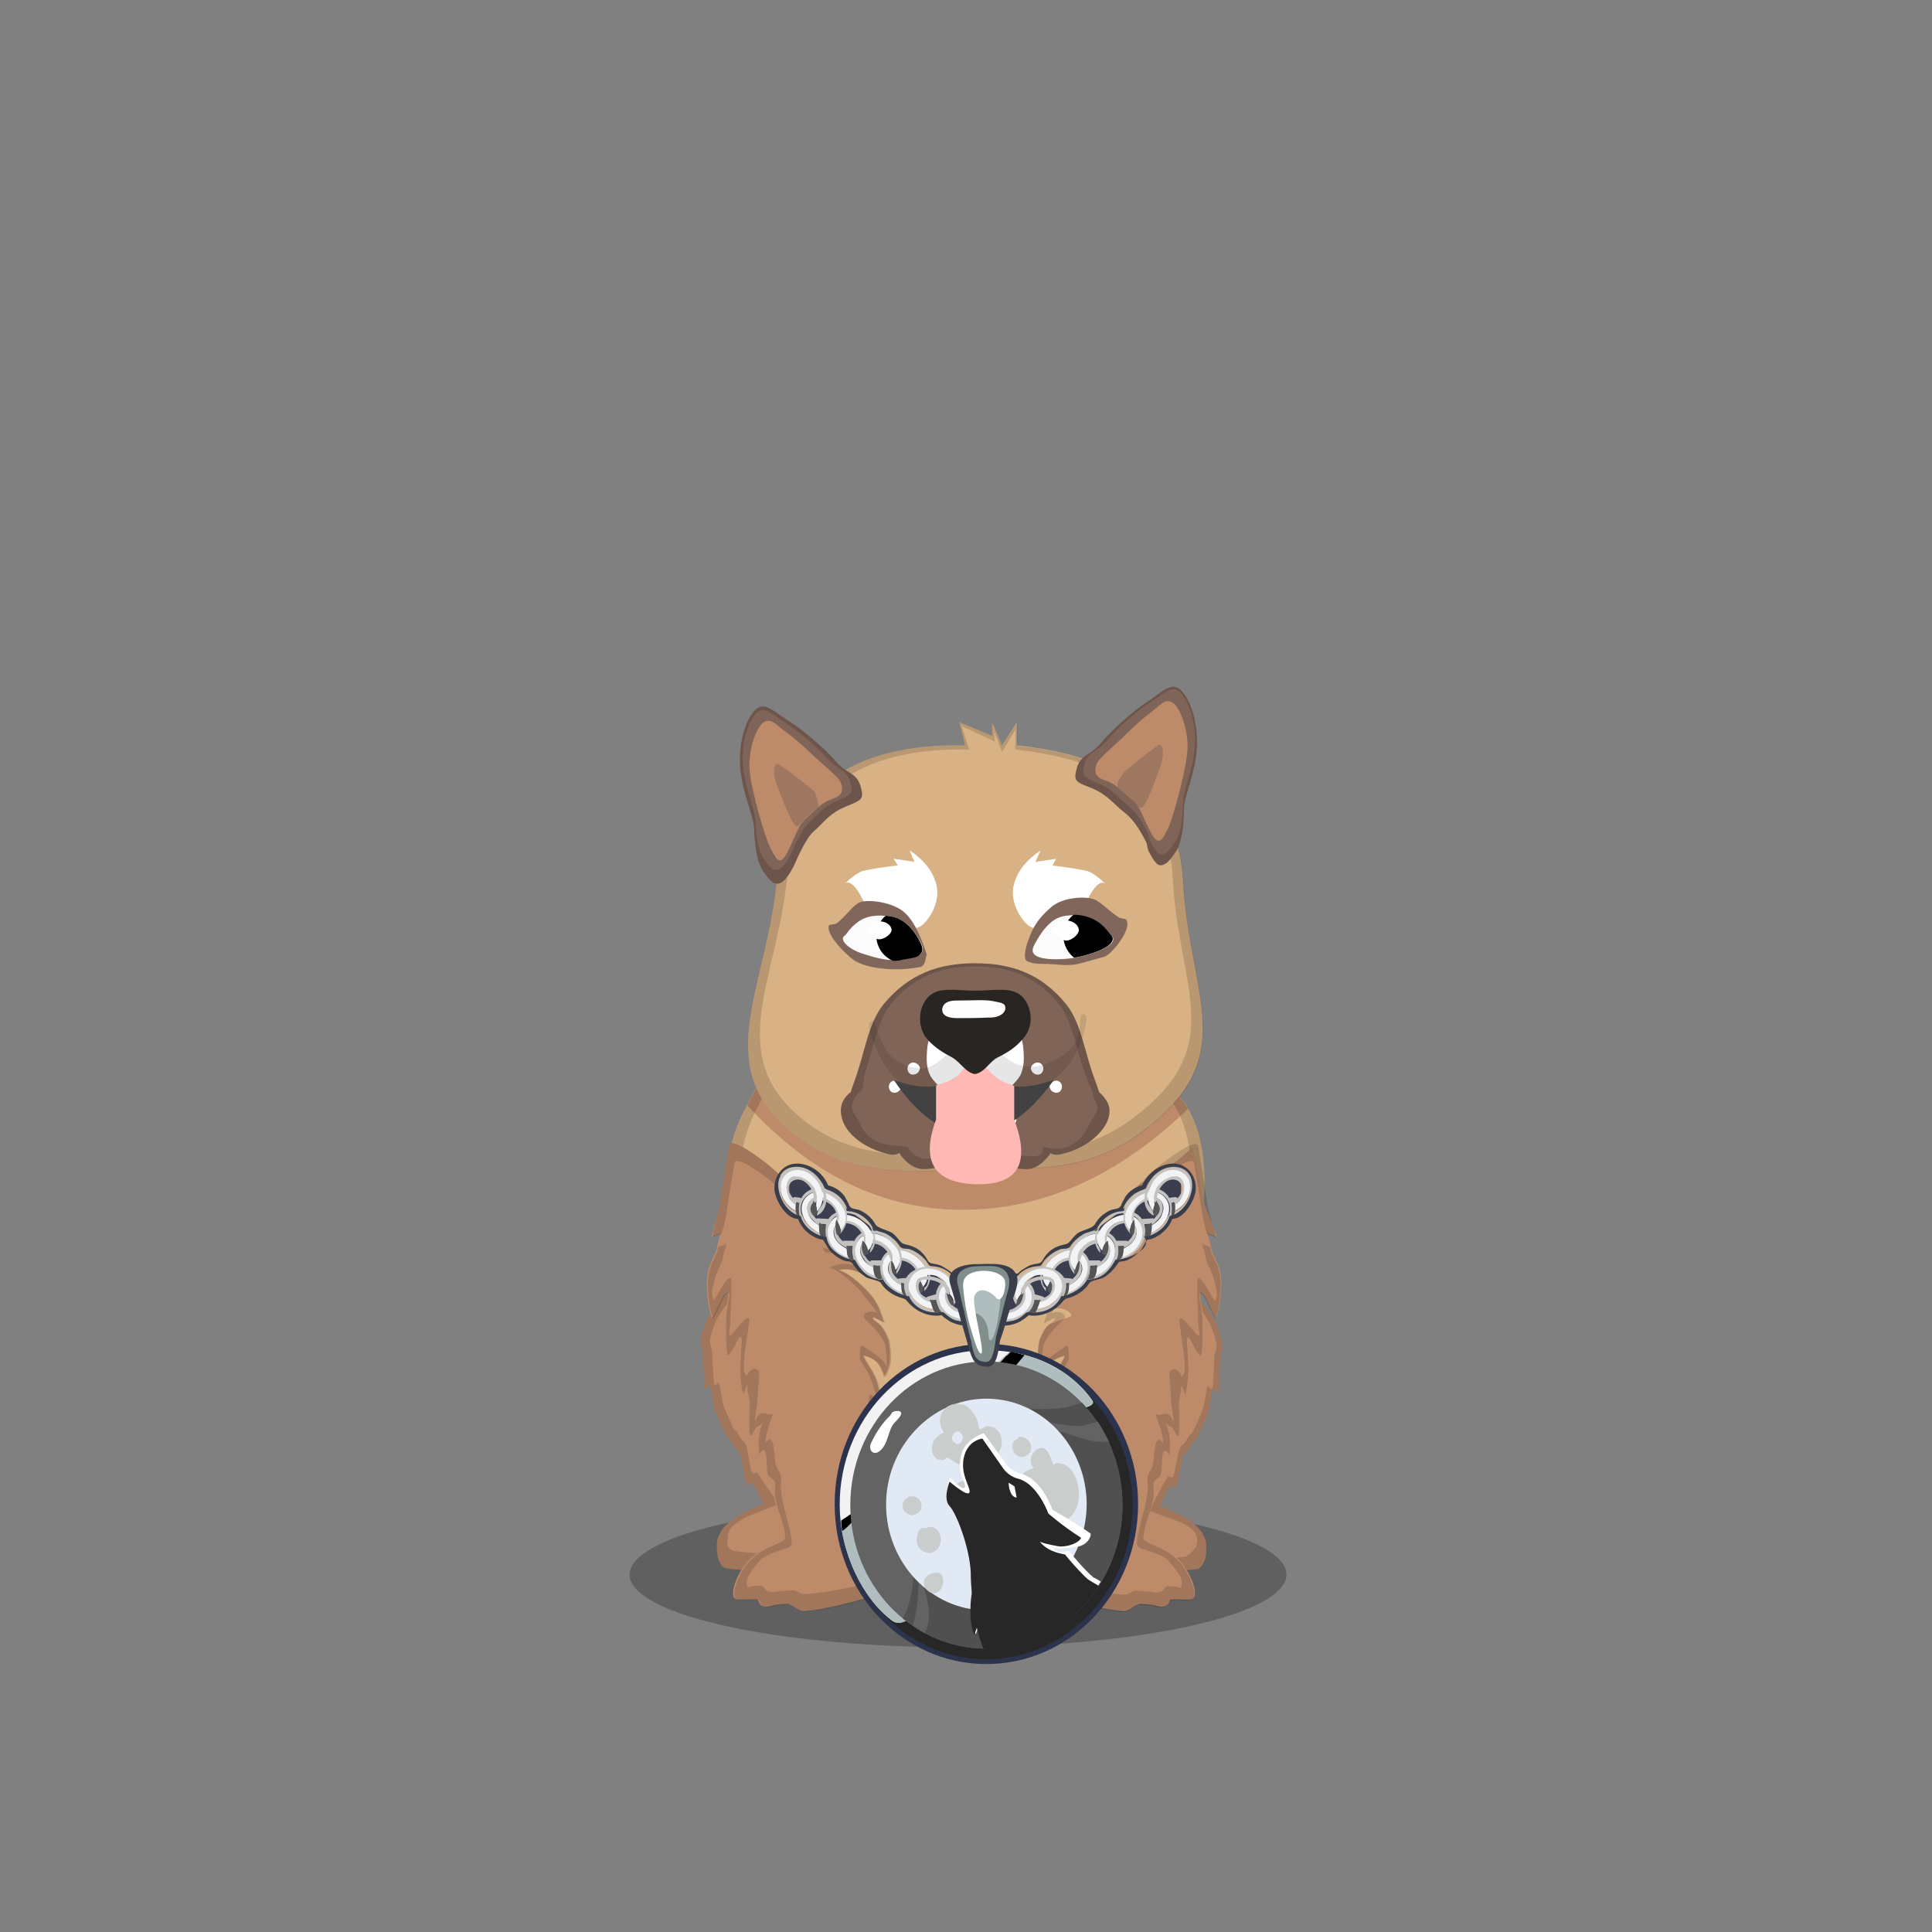 ﻿<?xml version="1.0" encoding="utf-8"?><!DOCTYPE svg PUBLIC "-//W3C//DTD SVG 1.1//EN" "http://www.w3.org/Graphics/SVG/1.1/DTD/svg11.dtd"><svg x="0" y="0" width="340px" height="340px" viewBox="0, 0, 340, 340" preserveAspectRatio="xMidYMid" font-size="0" id="a" enable-background="new 0 0 340 340" xmlns="http://www.w3.org/2000/svg" xmlns:xlink="http://www.w3.org/1999/xlink" xmlns:xml="http://www.w3.org/XML/1998/namespace" version="1.1"><rect x="0" y="0" width="340" height="340" fill="#808080" stroke="none"/><g id="b" fill="#000"><g id="c"><g transform="translate(0, 0) translate(0, 224)" id="d"><ellipse cx="168.6" cy="53.1" rx="57.8" ry="12.8" fill-opacity="0.25" id="e" /></g><g id="f"><g transform="translate(106, 105.2) translate(22, 133)" id="g" /><g transform="translate(127.58, 273.68) scale(1.071) translate(-127.58, -273.68) translate(128.7, 274.8) scale(0.7) translate(-124.7, -274.8) translate(88.5, 85.7) translate(28, 124)" id="h"><path d="M50.5 28.2 C50.5 14.3 19.2 -3.5 9.2 1 C8 1.6 6.8 2.4 5.7 3.4 C3.3 5.6 1.3 9.8 0.9 13 C0.7 14.5 1.4 14.8 1.4 16.4 C1.5 18.2 1.6 22.4 1.9 24.1 C2.1 25.3 2.9 23 3.2 24.1 C3.7 25.9 3.9 28.6 4.4 29.9 C5 31.4 6.8 35.4 7.1 35.8 C7.5 36.4 7.2 35.1 8.7 37.9 C9.2 38.8 9.6 38.5 10.1 39.6 C10.5 40.3 11.2 45.8 11.6 46.5 C12.3 47.8 12.7 45.8 13.5 47.3 C14.2 48.6 14.9 50 15.6 51.5 C8.3 54.2 4.7 57.4 4.7 61.1 C4.7 62.8 4.7 65.1 6.4 66.4 C7.7 67.4 37.5 67.9 38.9 65.1 C40.7 60 34.3 53.8 39.7 45.1 C43.7 38.5 50.5 37.5 50.5 28.2 z" id="i" fill="#BD8B6A" /><path d="M50.5 28.2 C50.5 37.5 43.7 38.5 39.7 45.1 C34.3 53.8 40.7 60 38.9 65.1 C37.5 67.9 7.7 67.4 6.4 66.4 C4.7 65.1 4.7 62.8 4.7 61.1 C4.7 57.4 8.3 54.2 15.6 51.5 C14.9 50 14.2 48.6 13.5 47.3 C12.7 45.8 12.3 47.8 11.6 46.5 C11.2 45.8 10.5 40.3 10.1 39.6 C9.6 38.5 9.2 38.8 8.7 37.9 C7.2 35.1 7.5 36.4 7.1 35.8 C6.8 35.4 5 31.4 4.4 29.9 C3.9 28.6 3.7 25.9 3.2 24.1 C2.9 23 2.1 25.3 1.9 24.1 C1.6 22.4 1.5 18.2 1.4 16.4 C1.4 14.8 0.7 14.5 0.9 13 C1.3 9.8 3.3 5.6 5.7 3.4 C6.8 2.4 8 1.6 9.2 1 C19.2 -3.5 50.5 14.3 50.5 28.2 z M48.3 27.1 C48.3 14.2 19.8 -2.2 10.7 2 C9.6 2.5 8.5 3.3 7.5 4.2 C5.3 6.2 3.5 10.1 3.1 13 C3 14.4 3.6 14.7 3.6 16.2 C3.7 17.8 3.8 21.7 4.1 23.3 C4.2 24.4 5 22.3 5.2 23.3 C5.7 24.9 5.9 27.4 6.3 28.6 C6.9 30 8.5 33.7 8.8 34.1 C9.1 34.6 8.9 33.4 10.2 36 C10.7 36.8 11.1 36.5 11.5 37.6 C11.9 38.2 12.5 43.3 12.9 43.9 C13.5 45.1 13.9 43.3 14.6 44.7 C15.2 45.9 18.5 50.2 19.1 51.6 C12.5 54.1 7.3 55.8 7.3 59.2 C7.3 60.8 6.6 61.1 8.1 62.3 C9.3 63.2 35.1 64.3 36.4 61.7 C38 57 33.5 50.7 38.4 42.6 C42.1 36.5 48.3 35.6 48.3 27.1 z" opacity="0.15" id="j" /></g><g transform="translate(210.92, 273.78) scale(1.071) translate(-210.92, -273.78) translate(209.8, 274.9) scale(0.7) translate(-213.8, -274.9) translate(83.9, 85.8) translate(113.5, 158) scale(-1, 1) translate(-113.5, -158) translate(89, 125)" id="k"><path d="M48.2 28.3 C48.2 14.6 24.6 -4.1 9.2 1 C8 1.6 6.8 2.3 5.7 3.3 C3.3 5.4 1.3 9.6 0.9 12.8 C0.7 14.3 1.4 14.5 1.4 16.1 C1.5 17.9 1.6 22 1.9 23.7 C2.1 24.9 2.9 22.6 3.2 23.7 C3.7 25.5 3.9 28.2 4.4 29.4 C5 30.9 6.8 34.9 7.1 35.2 C7.5 35.8 7.2 34.5 8.7 37.3 C9.2 38.2 9.6 37.9 10.1 39 C10.5 39.7 11.2 45.1 11.6 45.8 C12.3 47.1 12.7 45.1 13.5 46.6 C14.2 47.9 14.9 49.3 15.6 50.8 C8.3 53.5 4.7 56.6 4.7 60.3 C4.7 62 4.7 64.2 6.4 65.5 C7.7 66.5 39.4 65.8 40.8 63 C43.8 59.4 34.2 43.1 39.2 39.8 C44.4 37.6 48.2 34.7 48.2 28.3 z" id="l" fill="#BD8B6A" /><path d="M48.2 28.3 C48.2 34.7 44.4 37.6 39.2 39.8 C34.2 43.1 43.8 59.4 40.8 63 C39.4 65.8 7.7 66.5 6.4 65.5 C4.7 64.2 4.7 62 4.7 60.3 C4.7 56.6 8.3 53.5 15.6 50.8 C14.9 49.3 14.2 47.9 13.5 46.6 C12.7 45.1 12.3 47.1 11.6 45.8 C11.2 45.1 10.5 39.7 10.1 39 C9.6 37.9 9.2 38.2 8.7 37.3 C7.2 34.5 7.5 35.8 7.1 35.2 C6.8 34.9 5 30.9 4.4 29.4 C3.9 28.2 3.7 25.5 3.2 23.7 C2.9 22.6 2.1 24.9 1.9 23.7 C1.6 22 1.5 17.9 1.4 16.1 C1.4 14.5 0.7 14.3 0.9 12.8 C1.3 9.6 3.3 5.4 5.7 3.3 C6.8 2.3 8 1.6 9.2 1 C24.6 -4.1 48.2 14.6 48.2 28.3 z M46.8 27.4 C46.8 14.6 24.6 -2.9 10.1 1.9 C9 2.4 7.8 3.1 6.8 4 C4.5 6 2.7 9.9 2.3 12.9 C2.1 14.3 2.8 14.5 2.8 16 C2.9 17.7 2.9 21.5 3.2 23.1 C3.4 24.2 4.2 22 4.5 23.1 C4.9 24.7 5.1 27.3 5.6 28.4 C6.1 29.8 7.8 33.5 8.1 33.8 C8.5 34.4 8.2 33.2 9.6 35.8 C10.1 36.6 10.5 36.3 10.9 37.4 C11.3 38 12 43 12.4 43.7 C13 44.9 13.4 43 14.1 44.5 C14.8 45.7 17.4 50.6 18 52 C11.1 54.5 6.8 55.5 6.8 59 C6.8 60.5 7.7 61.4 9.3 62.6 C10.5 63.6 36.9 63.1 38.2 60.4 C41.1 57.1 33.6 41.2 38.3 38.1 C43.2 36 46.8 33.3 46.8 27.4 z" opacity="0.15" id="m" /></g><g transform="translate(96.9, 90.8) translate(24, 65)" id="n"><g transform="translate(4, 0)" id="o"><path d="M71 19.7 C73.2 28.5 78.4 30.1 83 37.6 C89.4 45.5 87.3 61.5 83.3 73 C82 76.7 78.7 86.3 76.6 97.4 C74.6 108.4 76.2 117.3 72.2 120.7 C70.8 122.2 64.9 123.5 55.5 123.5 C52.1 123.5 51 122.5 44.7 122.5 C38.4 122.5 36.3 123.6 33.3 123.5 C24.6 123.1 21 123.2 18.1 120.7 C13.8 116.2 15.5 106.2 12.9 95.6 C10.6 86.1 6.5 78.3 5.5 74 C3.5 64.9 0.2 50.2 6.3 39.2 C9.2 32.9 15.3 26.1 16.9 17.6 C18.6 8.1 34.9 5 43.7 4.4 C55 3.6 68.6 10.1 71 19.7 z" id="p" fill="#D8B285" /><path d="M84.2 39.3 C71.9 51.2 58.6 57.1 44.5 57.1 C30.5 57.1 17.9 51 6.6 38.7 C9.6 32.5 15.4 25.9 17 17.6 C18.6 8.1 34.9 5 43.7 4.4 C55 3.6 68.6 10.1 71 19.7 C73.2 28.5 78.4 30.1 83 37.6 C83.4 38.1 83.8 38.7 84.2 39.3 z" id="q" fill="#BD8B6A" /><path d="M71 19.7 C73.2 28.5 78.4 30.1 83 37.6 C89.4 45.5 87.3 61.5 83.3 73 C82 76.7 78.7 86.3 76.6 97.4 C74.6 108.4 76.2 117.3 72.2 120.7 C70.8 122.2 64.9 123.5 55.5 123.5 C52.1 123.5 51 122.5 44.7 122.5 C38.4 122.5 36.3 123.6 33.3 123.5 C24.6 123.1 21 123.2 18.1 120.7 C13.8 116.2 15.5 106.2 12.9 95.6 C10.6 86.1 6.5 78.3 5.5 74 C3.5 64.9 0.2 50.2 6.3 39.2 C9.2 32.9 15.3 26.1 16.9 17.6 C18.6 8.1 34.9 5 43.7 4.4 C55 3.6 68.6 10.1 71 19.7 z M69.6 20.3 C67.4 11 54.5 4.8 43.8 5.5 C35.4 6.1 20 9.1 18.4 18.3 C16.9 26.5 11.1 33 8.4 39.1 C2.6 49.7 5.7 63.8 7.6 72.6 C8.5 76.7 12.4 84.3 14.6 93.4 C17.1 103.6 15.5 113.3 19.5 117.6 C22.2 120 25.7 119.9 33.9 120.3 C36.7 120.4 38.7 119.3 44.7 119.3 C50.7 119.3 51.7 120.3 54.9 120.3 C63.8 120.3 69.4 119 70.7 117.6 C74.5 114.3 73 105.7 74.9 95.1 C76.9 84.4 80 75.1 81.2 71.6 C85 60.5 87 45.1 80.9 37.5 C76.6 30.3 71.7 28.8 69.6 20.3 z" opacity="0.15" id="r" /></g></g><g transform="translate(123.942, 199.83) scale(1.04, 0.855) translate(-125.7, -194.6) translate(92.3, 81.4) translate(33, 114)" id="s"><g id="t"><path d="M4.6 1.3 C4 6.3 3.4 9.9 3.1 13 C3 14 1.8 19.3 1.6 20.1 C2.3 19.5 2.7 19.7 3.1 19.2 C3.4 18.7 2.6 21.3 2.5 22.5 C2.4 23.5 1.5 25 1.1 26.8 C0.4 29.9 1.2 35.5 1.7 36.8 C2.8 34.7 3.6 31.3 4.4 31.5 C4.6 32.5 4 34.1 3.9 36.9 C3.9 38.2 3.8 43.8 4.2 44.4 C5.5 42.9 6.2 39.4 6.5 40.9 C6.6 41.5 6.4 43.5 6.3 46.2 C6.2 48.6 6.6 51.9 6.8 52.3 C7.7 49.8 7.5 50.3 7.5 51.3 C7.5 52.1 7.9 53.2 7.9 54.1 C7.9 56.4 7.5 62.7 8.4 60.4 C9.3 58.1 9.4 59.5 10.1 58.1 C9.1 61.4 9.4 63.3 9.5 64.7 C11.1 61.9 10.6 67 10.9 68.6 C11.2 69.9 12.4 69.6 12.2 71.3 C11.8 74.8 13.7 78.2 13.9 81.7 C14 83.4 9.6 83.2 6.9 88.2 C6.4 89.1 5.1 91.9 5.3 93.7 C5.4 95.3 6.7 94.5 9.3 94.7 C9.8 94.7 9.4 96.2 11 96.2 C12.2 96 11.7 95.8 14.4 95.6 C15.2 95.5 16.4 97.2 17.4 97.1 C21.6 96.7 27.1 94.6 30 93.7 C31.2 93.4 31.5 90.3 30.8 84.5 C32 82.8 32 81.1 30.8 79.6 C29.2 76.5 31.2 75.9 31.1 74.7 C30.5 69.9 28.6 66.7 28.5 65.1 C28.3 61.5 31 68.4 30.8 66.8 C30.4 62.5 29.2 59.5 29.2 57.6 C29 52.9 28.4 52.7 30 55.2 C30.1 54.6 30.2 51.9 29.5 49.6 C28.8 47.2 27.2 45.1 27.3 44.4 C27.4 44.6 28.6 44.7 29.5 45.8 C30.2 46.6 30.7 48.4 30.8 48.9 C31.7 47.1 32.1 45.5 31.6 41.5 C31.5 41.1 31 39.5 30.4 38.6 C29.8 37.6 29 37.3 28.9 36.9 C28.7 36.2 29.3 36.8 30.8 37.7 C30.3 36.3 30.1 34.6 28.9 32.6 C28 31 24.8 27.3 23.1 26.9 C23.6 26.6 25.5 26.3 27.7 28.2 C27.9 27.3 27.2 25.7 26.2 24.7 C24.1 22.8 21.2 21.5 20.8 20.8 C20.1 19.5 20.6 20.1 23.1 20.8 C21.8 17.1 19.3 17.1 18.6 15.6 C18 14.3 16.4 13.5 14.3 12.4 C15.3 12.5 14.5 11.6 16.7 12.4 C16.2 10.8 12.8 6.8 11.5 5.5 C10 4 4.8 -0.8 4.6 1.3 z" id="u" fill="#BD8B6A" /><path d="M14.9 12.3 C13.8 10.9 12.6 9.5 11.9 8.8 C10.5 7.4 5.7 3 5.5 4.9 C4.9 9.5 4.4 12.9 4.1 15.7 C4 16.6 2.9 21.5 2.7 22.3 C3.3 21.7 3.7 21.9 4.1 21.5 C4.4 21 3.6 23.4 3.5 24.6 C3.4 25.5 2.6 26.9 2.2 28.6 C1.6 31.3 1.6 32 2 33.2 C3 31.3 4.1 28.3 4.9 28.5 C5.1 29.4 4.9 35.2 4.8 37.8 C4.8 39 4.4 39.9 4.8 40.4 C6 39.1 7.7 35.7 8 37.1 C8.1 37.7 7.1 43.9 7.1 46.4 C7 48.6 7.5 48.3 7.6 48.7 C8.4 46.4 9.7 47.2 9.7 48.1 C9.7 48.8 9.4 52.6 9.4 53.5 C9.4 55.6 8.5 59.4 9.3 57.3 C10.1 55.2 11.5 57.5 12.1 56.2 C11.2 59.3 10.7 61.1 10.8 62.4 C12.3 59.8 12.2 65.4 12.5 66.9 C12.8 68.1 13.6 68.9 13.4 70.5 C13 73.7 15.1 79.8 15.2 83 C15.3 84.6 12.9 84.1 10.1 86.3 C9.6 87.1 7.4 89.7 7.6 91.4 C7.7 92.9 7.7 91.7 10.1 91.9 C10.6 91.9 10.5 93.2 12 93.2 C13.1 93 12.8 93 15.3 92.8 C16 92.7 16.5 93.7 17.5 93.6 C21.4 93.2 24.6 92.4 27.3 91.6 C28.4 91.3 30 89.7 29.3 84.3 C30.4 82.7 30.3 77.9 29.2 76.6 C27.7 73.7 29.3 72.8 29.2 71.7 C28.6 67.3 27.9 65.6 27.8 64.1 C27.6 60.8 30.1 65.2 29.9 63.7 C29.5 59.7 28.4 58.9 28.4 57.1 C28.2 52.8 28 51.3 29.5 53.6 C29.6 53 29.3 51.8 28.7 49.7 C28.1 47.5 26.6 45.5 26.7 44.9 C26.8 45.1 26.5 41.6 27.4 42.6 C28 43.3 30.7 44.9 31.3 46.9 C31.2 44.5 31.4 45.9 31 42.2 C30.9 41.8 30.2 40.3 29.6 39.5 C29 38.6 27.5 37 27.4 36.6 C27.2 36 28.2 34.9 29.6 35.7 C29.1 34.4 28.5 34 27.4 32.1 C26.6 30.6 23.2 26.8 21.6 26.4 C22.1 26.1 24.5 24.7 26.5 26.5 C26.7 25.7 25 25.5 24.1 24.6 C22.2 22.8 21 23.7 20.7 23 C20.1 21.8 20.5 22.4 22.8 23 C22.7 22.6 22.5 22.2 22.3 21.9 C23.4 22.6 25.1 23.6 26.4 24.8 C27.4 25.8 28.1 27.4 27.9 28.3 C25.7 26.4 23.8 26.7 23.3 27 C25 27.4 28.2 31.1 29.1 32.7 C30.3 34.7 30.5 36.4 31 37.8 C29.5 36.9 28.9 36.3 29.1 37 C29.2 37.4 30 37.7 30.6 38.7 C31.2 39.6 31.7 41.2 31.8 41.6 C32.3 45.6 31.9 47.2 31 49 C30.9 48.5 30.4 46.7 29.7 45.9 C28.8 44.8 27.6 44.7 27.5 44.5 C27.4 45.2 29 47.3 29.7 49.7 C30.4 52 30.3 54.7 30.2 55.3 C28.6 52.8 29.2 53 29.4 57.7 C29.4 59.6 30.6 62.6 31 66.9 C31.2 68.5 28.5 61.6 28.7 65.2 C28.8 66.8 30.7 70 31.3 74.8 C31.4 76 29.4 76.6 31 79.7 C32.2 81.2 32.2 82.9 31 84.6 C31.7 90.4 31.4 93.5 30.2 93.8 C27.3 94.7 21.8 96.8 17.6 97.2 C16.6 97.3 15.4 95.6 14.6 95.7 C11.9 95.9 12.4 96.1 11.2 96.3 C9.6 96.3 10 94.8 9.5 94.8 C6.9 94.6 5.6 95.4 5.5 93.8 C5.3 92 6.6 89.2 7.1 88.3 C9.8 83.3 14.2 83.5 14.1 81.8 C13.9 78.3 12 74.9 12.4 71.4 C12.6 69.7 11.4 70 11.1 68.7 C10.8 67.1 11.3 62 9.7 64.8 C9.6 63.4 9.3 61.5 10.3 58.2 C9.6 59.6 9.5 58.2 8.6 60.5 C7.7 62.8 8.1 56.5 8.1 54.2 C8.1 53.3 7.7 52.2 7.7 51.4 C7.7 50.4 7.9 49.9 7 52.4 C6.8 52 6.4 48.7 6.5 46.3 C6.6 43.6 6.8 41.6 6.7 41 C6.4 39.5 5.7 43 4.4 44.5 C4 43.9 4.1 38.3 4.1 37 C4.2 34.2 4.8 32.6 4.6 31.6 C3.8 31.4 3 34.8 1.9 36.9 C1.4 35.6 0.6 30 1.3 26.9 C1.7 25.1 2.6 23.6 2.7 22.6 C2.8 21.4 3.6 18.8 3.3 19.3 C2.9 19.8 2.5 19.6 1.8 20.2 C1.8 19.3 3 14 3.1 13 C3.4 9.9 4 6.3 4.6 1.3 C4.8 -0.8 10 4 11.5 5.5 C12.8 6.8 16.2 10.8 16.7 12.4 C15.2 11.9 15.1 12.1 14.9 12.3 z M15.4 13 C16.9 13.8 18.1 14.6 18.6 15.6 C19.3 17.1 21.8 17.1 23.1 20.8 C21.8 20.4 21 20.1 20.7 20 C19.8 19.2 18.8 18.9 18.5 18.1 C17.9 16.9 16.5 16.2 14.5 15.1 C15.4 15.2 14.7 14.4 16.7 15.1 C16.5 14.6 16 13.8 15.4 13 z" opacity="0.15" id="v" /><path d="M83 1.7 C84.2 6.5 84.4 11.6 85.4 14.5 C85.7 15.3 86.9 19.3 87.1 20.1 C86.4 19.5 86 19.7 85.6 19.2 C85.3 18.7 86.1 21.3 86.2 22.5 C86.3 23.5 87.2 25 87.6 26.8 C88.3 29.9 87.5 35.5 87 36.8 C85.9 34.7 85.1 31.3 84.3 31.5 C84.1 32.5 84.7 34.1 84.8 36.9 C84.8 38.2 84.9 43.8 84.5 44.4 C83.2 42.9 82.5 39.4 82.2 40.9 C82.1 41.5 82.3 43.5 82.4 46.2 C82.5 48.6 82.1 51.9 81.9 52.3 C81 49.8 81.2 50.3 81.2 51.3 C81.2 52.1 80.8 53.2 80.8 54.1 C80.8 56.4 81.2 62.7 80.3 60.4 C79.4 58.1 79.3 59.5 78.6 58.1 C79.6 61.4 79.3 63.3 79.2 64.7 C77.6 61.9 78.1 67 77.8 68.6 C77.5 69.9 76.3 69.6 76.5 71.3 C76.9 74.8 75 78.2 74.8 81.7 C74.7 83.4 79.1 83.2 81.8 88.2 C82.3 89.1 83.6 91.9 83.4 93.7 C83.3 95.3 82 94.5 79.4 94.7 C78.9 94.7 79.3 96.2 77.7 96.2 C76.5 96 77 95.8 74.3 95.6 C73.5 95.5 72.3 97.2 71.3 97.1 C67.1 96.7 61.6 94.6 58.7 93.7 C57.5 93.4 57.2 90.3 57.9 84.5 C56.7 82.8 56.7 81.1 57.9 79.6 C59.5 76.5 57.5 75.9 57.6 74.7 C58.2 69.9 60.1 66.7 60.2 65.1 C60.4 61.5 57.7 68.4 57.9 66.8 C58.3 62.5 59.5 59.5 59.5 57.6 C59.7 52.9 60.3 52.7 58.7 55.2 C58.6 54.6 58.5 51.9 59.2 49.6 C59.9 47.2 61.5 45.1 61.4 44.4 C61.3 44.6 60.1 44.7 59.2 45.8 C58.5 46.6 58 48.4 57.9 48.9 C57 47.1 56.6 45.5 57.1 41.5 C57.2 41.1 57.7 39.5 58.3 38.6 C58.9 37.6 62.4 36.7 62.5 36.3 C62.7 35.6 60.7 34.1 59.2 35.1 C59.7 33.7 59.8 33.6 60.9 31.6 C61.8 30 65.1 27.3 66.8 26.9 C66.3 26.6 63.1 26.3 60.9 28.2 C60.7 27.3 61.4 25.7 62.4 24.7 C64.5 22.8 67.4 21.5 67.8 20.8 C68.5 19.5 68 20.1 65.5 20.8 C66.8 17.1 69.3 17.1 70 15.6 C70.6 14.3 72.2 13.5 74.3 12.4 C73.2 12.5 76.8 11.1 72.3 11 C73.3 9.7 76.5 7.4 77.7 6.9 C78.5 6.2 80.6 4.3 83 1.7 z" id="w" fill="#BD8B6A" /><path d="M73.9 12.3 C75 10.9 76.2 9.5 76.9 8.8 C78.3 7.4 83.1 3 83.3 4.9 C83.9 9.5 84.4 12.9 84.7 15.7 C84.8 16.6 85.9 21.5 86.1 22.3 C85.5 21.7 85.1 21.9 84.7 21.5 C84.4 21 85.2 23.4 85.3 24.6 C85.4 25.5 86.2 26.9 86.6 28.6 C87.2 31.5 87.3 32.1 86.8 33.3 C85.8 31.4 84.7 28.4 83.9 28.6 C83.7 29.5 83.9 35.3 84 37.9 C84 39.1 84.4 40 84 40.5 C82.8 39.1 81.1 35.8 80.8 37.2 C80.7 37.8 81.7 44 81.7 46.5 C81.8 48.7 81.3 48.4 81.2 48.8 C80.4 46.5 79.1 47.3 79.1 48.2 C79.1 48.9 79.4 52.7 79.4 53.6 C79.4 55.7 80.3 59.5 79.5 57.4 C78.7 55.3 77.3 57.6 76.7 56.3 C77.6 59.4 78.1 61.2 78 62.5 C76.5 59.9 76.6 65.5 76.3 67 C76 68.2 75.2 69 75.4 70.6 C75.8 73.8 73.7 79.9 73.6 83.1 C73.5 84.7 75.9 84.2 78.7 86.4 C79.2 87.2 81.4 89.8 81.2 91.5 C81.1 93 81.1 91.8 78.7 92 C78.2 92 78.3 93.3 76.8 93.3 C75.7 93.1 76 93.1 73.5 92.9 C72.8 92.8 72.3 93.8 71.3 93.7 C67.4 93.3 64.2 92.5 61.5 91.7 C60.4 91.4 58.8 89.8 59.5 84.4 C58.4 82.8 58.5 78 59.6 76.7 C61.1 73.8 59.5 72.9 59.6 71.8 C60.2 67.4 60.9 65.7 61 64.2 C61.2 60.9 58.7 65.3 58.9 63.8 C59.3 59.8 60.4 59 60.4 57.2 C60.6 52.9 60.8 51.4 59.3 53.7 C59.2 53.1 59.5 51.9 60.1 49.8 C60.7 47.6 62.2 45.6 62.1 45 C62 45.2 62.3 41.7 61.4 42.7 C60.8 43.4 58.1 45 57.5 47 C57.6 44.6 57.4 46 57.8 42.3 C57.9 41.9 58.6 40.4 59.2 39.6 C59.8 38.7 61.3 37.1 61.4 36.7 C61.6 36.1 60.6 35 59.2 35.8 C59.7 34.5 60.3 34.1 61.4 32.2 C62.2 30.7 65.6 26.9 67.2 26.5 C66.7 26.2 64.3 24.8 62.3 26.6 C62.1 25.8 63.8 25.6 64.7 24.7 C66.6 22.9 67.8 23.8 68.1 23.1 C68.7 21.9 68.3 22.5 66 23.1 C66.1 22.7 66.3 22.3 66.5 22 C65.4 22.7 63.7 23.7 62.4 24.9 C61.4 25.9 60.7 27.5 60.9 28.4 C63.1 26.5 65 26.8 65.5 27.1 C63.8 27.5 60.6 31.2 59.7 32.8 C58.5 34.8 58.3 36.5 57.8 37.9 C59.3 37 59.9 36.4 59.7 37.1 C59.6 37.5 58.8 37.8 58.2 38.8 C57.6 39.7 57.1 41.3 57 41.7 C56.5 45.7 56.9 47.3 57.8 49.1 C57.9 48.6 58.4 46.8 59.1 46 C60 44.9 61.2 44.8 61.3 44.6 C61.4 45.3 59.8 47.4 59.1 49.8 C58.4 52.1 58.5 54.8 58.6 55.4 C60.2 52.9 59.6 53.1 59.4 57.8 C59.4 59.7 58.2 62.7 57.8 67 C57.6 68.6 60.3 61.7 60.1 65.3 C60 66.9 58.1 70.1 57.5 74.9 C57.4 76.1 59.4 76.7 57.8 79.8 C56.6 81.3 56.6 83 57.8 84.7 C57.1 90.5 57.4 93.6 58.6 93.9 C61.5 94.8 67 96.9 71.2 97.3 C72.2 97.4 73.4 95.7 74.2 95.8 C76.9 96 76.4 96.2 77.6 96.4 C79.2 96.4 78.8 94.9 79.3 94.9 C81.9 94.7 83.2 95.5 83.3 93.9 C83.5 92.1 82.2 89.3 81.7 88.4 C79 83.4 74.6 83.6 74.7 81.9 C74.9 78.4 76.8 75 76.4 71.5 C76.2 69.8 77.4 70.1 77.7 68.8 C78 67.2 77.5 62.1 79.1 64.9 C79.2 63.5 79.5 61.6 78.5 58.3 C79.2 59.7 79.3 58.3 80.2 60.6 C81.1 62.9 80.7 56.6 80.7 54.3 C80.7 53.4 81.1 52.3 81.1 51.5 C81.1 50.5 80.9 50 81.8 52.5 C82 52.1 82.4 48.8 82.3 46.4 C82.2 43.7 82 41.7 82.1 41.1 C82.4 39.6 83.1 43.1 84.4 44.6 C84.8 44 84.7 38.4 84.7 37.1 C84.6 34.3 84 32.7 84.2 31.7 C85 31.5 85.8 34.9 86.9 37 C87.4 35.7 88.2 30.1 87.5 27 C87.1 25.2 86.2 23.7 86.1 22.7 C86 21.5 85.2 18.9 85.5 19.4 C85.9 19.9 86.3 19.7 87 20.3 C86.8 19.5 85.6 14.2 85.5 13.2 C85.2 10.1 84.6 6.5 84 1.5 C83.8 -0.6 78.6 4.2 77.1 5.7 C75.8 7 72.4 11 71.9 12.6 C73.5 11.9 73.6 12.1 73.9 12.3 z M73.3 13 C71.8 13.8 70.6 14.6 70.1 15.6 C69.4 17.1 66.9 17.1 65.6 20.8 C66.9 20.4 67.7 20.1 68 20 C68.9 19.2 69.9 18.9 70.2 18.1 C70.8 16.9 72.2 16.2 74.2 15.1 C73.3 15.2 74 14.4 72 15.1 C72.2 14.6 72.7 13.8 73.3 13 z" opacity="0.15" id="x" /></g></g></g><g transform="translate(170, 196.9) scale(0.828) translate(-170, -196.9)" id="y"><g transform="translate(170, 196.9) scale(0.88) translate(-170, -196.9) translate(105.5, 96.7) translate(11, 4)" id="z"><path d="M13.1 100.8 C26 110.4 41.7 108.9 54.5 108.5 C69.5 108.1 82.4 109.3 95.6 99.6 C120.5 81.3 107.4 67 105.9 38.5 C104.9 19.5 91.6 8.7 65.8 6 L65.8 0.4 L62.2 6 L59.8 0.4 L59.8 3.7 L51.9 0.4 L53.3 6 C25.5 5.4 10.2 16.9 7.6 40.5 C4.7 66.1 -8.7 84.7 13.1 100.8 z" id="a1" fill="#D8B285" /><path d="M13.1 100.8 C-8.7 84.7 4.7 66.1 7.6 40.5 C10.2 16.9 25.5 5.4 53.3 6 L51.9 0.4 L59.8 3.7 L59.8 0.4 L62.2 6 L65.9 0.4 L65.9 6.1 C91.7 8.8 105 19.6 106 38.6 C107.5 67.1 120.6 81.4 95.7 99.7 C82.5 109.4 69.6 108.2 54.6 108.6 C41.7 109 26 110.4 13.1 100.8 z M15.3 97.3 C27.5 106.5 42.4 105.1 54.6 104.7 C68.8 104.3 81.1 105.5 93.6 96.2 C117.2 78.7 104.8 65 103.4 37.8 C102.5 19.6 89.9 9.6 65.4 7 L65.5 2.1 L62.2 7.6 L60.2 2.3 L60.5 5.1 L52.4 1.3 L54.3 7 C28 6.4 12.6 17 10.1 39.6 C7.3 64 -5.3 81.9 15.3 97.3 z" opacity="0.15" id="b1" /></g><g transform="translate(170, 196.9) scale(0.88) translate(-170, -196.9) translate(88.6, 90.5) translate(21, 2)" id="c1"><g transform="translate(18.021, 23.288) scale(-1, 1) rotate(-6, 0, 0) translate(-18.021, -23.288) translate(2.521, 1.788)" id="d1"><path d="M1.7 25.8 C-1.9 23.8 -2.7 23.7 -1.4 20.5 C-0.1 17.3 2.4 17.8 5 15.3 C7.6 12.8 13.5 8.6 17.4 6.7 C21.3 4.8 23.7 2.5 25.7 4.7 C27.7 6.9 29.1 12.8 28 18.9 C26.9 25 23.5 30.4 23.1 33.3 C22.7 36.2 21.9 40.6 20.2 42.9 C19.7 43.6 18.2 45.3 17.3 45.8 C15.4 46.7 14 44.9 12.6 41.3 C12.3 40.4 10.5 34.3 8.6 32.4 C6.3 29.9 5.4 27.8 1.7 25.8 z" id="e1" fill="#806458" /><path d="M1.7 25.8 C-1.9 23.8 -2.7 23.7 -1.4 20.5 C-0.1 17.3 2.4 17.8 5 15.3 C7.6 12.8 13.5 8.6 17.4 6.7 C21.3 4.8 23.7 2.5 25.7 4.7 C27.7 6.9 29.1 12.8 28 18.9 C26.9 25 23.5 30.4 23.1 33.3 C22.7 36.2 21.9 40.6 20.2 42.9 C19.7 43.6 18.2 45.3 17.3 45.8 C15.4 46.7 14 44.9 12.6 41.3 C12.3 40.4 10.5 34.3 8.6 32.4 C6.3 29.9 5.4 27.8 1.7 25.8 z M3.9 24.6 C7.2 26.4 8 28.3 10 30.5 C11.7 32.2 13.3 37.7 13.6 38.5 C14.8 41.7 16.1 43.4 17.8 42.5 C18.6 42.1 19.9 40.5 20.4 39.9 C21.9 37.8 22.6 33.9 23 31.3 C23.4 28.7 26.4 23.8 27.4 18.3 C28.4 12.8 27.1 7.5 25.4 5.5 C23.6 3.5 21.5 5.6 18 7.3 C14.5 9 9.3 12.8 6.9 15 C4.5 17.2 2.4 16.8 1.2 19.7 C0 22.6 0.7 22.8 3.9 24.6 z" opacity="0.15" id="f1" /><path d="M5.7 24.6 C3.7 23.6 2.3 23 3.3 20.4 C3.9 18.9 7.5 16.8 10.9 14.2 C13.3 12.3 16.2 10.3 18 9.3 C20.6 7.8 21.8 6.3 23.5 7.6 C25.1 8.9 26.5 14.5 25.7 19.2 C24.9 24 20 35.8 18.7 37.6 C17.4 39.4 16.1 42.4 14.5 38.2 C12.9 34 12.6 31.4 10.9 29.6 C9.2 27.8 7.7 25.6 5.7 24.6 z" id="g1" fill="#BD8B6A" /><path d="M8.2 26.4 C8.3 25.4 9.1 23.7 9.3 23.3 C9.6 22.7 12.3 21.1 14.6 19.7 C15.6 19 18.6 17.4 18.6 17.4 C20.2 16.5 20.1 19.9 18.6 22.6 C17.7 24.2 15.1 29.9 13.3 31.6 C12.7 32.2 12.2 31.1 11 29.5 C9.9 28.1 8.1 26.8 8.2 26.4 z" opacity="0.5" id="h1" fill="#806458" /></g></g><g transform="translate(170, 196.9) scale(0.88) translate(-170, -196.9) translate(108.7, 86.5) translate(100.9, 24.5) scale(-1, 1) translate(-100.9, -24.5) translate(82.4, 0)" id="i1"><g transform="translate(18.192, 24.485) scale(-1, 1) rotate(-7, 0, 0) translate(-18.192, -24.485) translate(2.692, 2.485)" id="j1"><path d="M5.4 26.9 C1.8 24.9 1 24.8 2.3 21.6 C3.6 18.4 6.1 18.9 8.7 16.4 C11.3 13.9 17.2 9.7 21.1 7.8 C25 5.9 27.4 3.6 29.4 5.8 C31.4 8 32.8 14 31.7 20.1 C30.7 26.2 27.1 31.6 26.8 34.5 C26.4 37.4 25.6 41.8 23.9 44.1 C23.4 44.8 21.9 46.5 21 47 C19.1 47.9 18.5 47.3 17.1 43.7 C16.8 42.8 17 42 16.7 41.2 C15.3 37.5 14.2 35.4 12.3 33.5 C9.9 31.1 9 29 5.4 26.9 z" id="k1" fill="#806458" /><path d="M5.4 26.9 C1.8 24.9 1 24.8 2.3 21.6 C3.6 18.4 6.1 18.9 8.7 16.4 C11.3 13.9 17.2 9.7 21.1 7.8 C25 5.9 27.4 3.6 29.4 5.8 C31.4 8 32.8 14 31.7 20.1 C30.7 26.2 27.1 31.6 26.8 34.5 C26.4 37.4 25.6 41.8 23.9 44.1 C23.4 44.8 21.9 46.5 21 47 C19.1 47.9 18.5 47.3 17.1 43.7 C16.8 42.8 17 42 16.7 41.2 C15.3 37.5 14.2 35.4 12.3 33.5 C9.9 31.1 9 29 5.4 26.9 z M7.1 25.9 C10.4 27.8 11.2 29.8 13.4 32 C15.1 33.8 16.2 35.7 17.4 39.1 C17.7 39.8 17.5 40.6 17.8 41.4 C19.1 44.7 19.6 45.3 21.4 44.4 C22.2 43.9 23.6 42.4 24.1 41.7 C25.7 39.6 26.4 35.5 26.8 32.8 C27.1 30.1 30.4 25.1 31.3 19.5 C32.3 13.9 31 8.3 29.2 6.3 C27.4 4.3 25.2 6.4 21.6 8.1 C18 9.8 12.6 13.7 10.2 16 C7.8 18.3 5.5 17.8 4.3 20.8 C3.1 23.8 3.8 24.1 7.1 25.9 z" opacity="0.15" id="l1" /><path d="M9.4 25.7 C7.4 24.7 6 24.1 7 21.5 C7.6 20 11.2 17.9 14.6 15.3 C17 13.4 19.9 11.4 21.7 10.4 C24.3 8.9 25.5 7.4 27.2 8.7 C28.8 10 30.2 15.6 29.4 20.3 C28.6 25.1 23.7 36.9 22.4 38.7 C21.1 40.5 19.8 43.5 18.2 39.3 C16.6 35.1 16.3 32.5 14.6 30.7 C12.9 29 11.4 26.8 9.4 25.7 z" id="m1" fill="#BD8B6A" /><path d="M11.5 26.9 C11.6 25.9 12.8 24.9 13 24.5 C13.3 23.9 16 22.3 18.3 20.9 C19.3 20.2 22.3 18.6 22.3 18.6 C23.9 17.7 23.8 21.1 22.3 23.8 C21.4 25.4 18.8 31.1 17 32.8 C15.8 33.9 14.9 30.4 14.4 30.5 C13.3 28.9 11.4 27.8 11.5 26.9 z" opacity="0.5" id="n1" fill="#806458" /></g></g><g transform="translate(172, 167.9) scale(1.1) translate(-172, -167.9)" id="o1"><g transform="translate(113, 114.4) translate(33, 43)" id="p1"><g transform="translate(0, 6)" id="q1"><path d="M51.4 27.5 C51 26.8 50.5 26.2 49.9 25.7 C49.6 24.8 49.3 23.9 49 23.1 C47.1 18.1 46.5 12.5 43.6 8.8 C38.7 2.7 32.8 0.8 25.9 0.8 C19 0.8 13.1 2.8 8.2 8.8 C5.3 12.4 4.6 18.1 2.8 23.1 C2.5 23.9 2.2 24.8 1.9 25.7 C1.3 26.2 0.7 26.8 0.4 27.5 C-0.4 29.1 0.1 31.2 1.1 32.7 C2.1 34.2 4.6 36.6 9.3 37.7 C10 37.9 10.7 37.8 11.4 37.5 C11.4 37.6 11.4 37.7 11.4 37.7 C15.7 43.2 17.8 38.9 25.9 40 C34.1 38.9 36.1 43.2 40.4 37.7 C40.4 37.6 40.4 37.5 40.4 37.5 C41.1 37.8 41.8 37.9 42.5 37.7 C47.2 36.6 49.6 34.2 50.7 32.7 C51.8 31.2 52.4 29.1 51.4 27.5 z" id="r1" fill="#806457" /><path d="M51.4 27.5 C52.4 29.1 51.8 31.2 50.7 32.7 C49.6 34.2 47.2 36.6 42.5 37.7 C41.8 37.9 41.1 37.8 40.4 37.5 C40.4 37.5 40.4 37.6 40.4 37.7 C36.1 43.2 34.1 38.9 25.9 40 C17.8 38.9 15.7 43.2 11.4 37.7 C11.4 37.7 11.4 37.6 11.4 37.5 C10.7 37.8 10 37.9 9.3 37.7 C4.6 36.6 2.1 34.2 1.1 32.7 C0.1 31.2 -0.4 29.1 0.4 27.5 C0.7 26.8 1.3 26.2 1.9 25.7 C2.2 24.8 2.5 23.9 2.8 23.1 C4.6 18.1 5.3 12.4 8.2 8.8 C13.1 2.8 19 0.8 25.9 0.8 C32.8 0.8 38.7 2.7 43.6 8.8 C46.5 12.5 47.1 18.1 49 23.1 C49.3 23.9 49.6 24.8 49.9 25.7 C50.5 26.2 51 26.8 51.4 27.5 z M49 27.1 C48.7 26.4 48.5 24.8 48 24.3 C47.7 23.5 47.4 22.6 47.1 21.9 C45.4 17.3 44.8 12.2 42.2 8.8 C37.7 3.1 32.2 1.4 25.9 1.4 C19.6 1.4 14.1 3.2 9.6 8.8 C7 12.1 6.3 17.3 4.7 21.9 C4.4 22.6 4.4 24.4 4.1 25.2 C3.6 25.6 2.8 26.4 2.5 27.1 C1.8 28.5 2.2 29.4 3.1 30.7 C4 32.1 4.4 34.8 8.7 35.8 C9.1 35.9 10.5 36.1 12.7 36.2 C16.7 41.3 18.5 36.4 25.9 37.4 C30.4 36.8 35 38.3 37.4 38.1 C38.9 37.9 38.9 37.5 39.1 36.2 C39.7 36.5 42 36.8 42.7 36.6 C47 35.6 47.7 32.1 48.7 30.7 C49.7 29.4 49.9 28.5 49 27.1 z" opacity="0.15" id="s1" /><path d="M35.3 17.8 C35.2 15.5 34.5 13.4 31.9 13 C30 12.7 27.9 13.2 26 13.5 C24.2 13.3 22.2 12.9 20.4 13 C18 13.2 16.9 14.9 16.7 17.2 C16.5 19.3 16.4 21.7 17.9 23.4 C19.2 25 21 26.2 19.5 28.4 C18.9 29.2 18 30.1 18.1 31.2 C18.2 32.2 19.1 32.3 19.8 32.8 C21.4 33.8 23 34.6 24.9 34.8 C26.8 35 28.8 34.7 30.6 33.7 C31.3 33.3 32 32.8 32.7 32.4 C33.6 31.9 34.2 31.6 33.8 30.4 C33.5 29.2 32.2 28.4 31.9 27.2 C31.6 26.1 32.4 25.2 33.1 24.4 C33.9 23.5 34.7 22.8 35 21.6 C35.4 20.4 35.4 19.1 35.3 17.8 z" id="t1" fill="#FFF" /><g transform="translate(9, 19)" id="u1" fill="#FFF"><path d="M31.4 5.9 C31.6 6.7 32.7 7.1 33.3 6.6 C33.9 6.1 33.9 5 33.1 4.6 C32.4 4.2 31.4 4.8 31.3 5.6" id="v1" /><path d="M27.8 2.4 C28 3.2 29.1 3.6 29.7 3.1 C30.3 2.6 30.3 1.5 29.5 1.1 C28.8 0.7 27.8 1.3 27.7 2.1" id="w1" /><path d="M26.6 7.5 C26.8 8.3 27.9 8.7 28.5 8.2 C29.1 7.7 29.1 6.6 28.3 6.2 C27.6 5.8 26.6 6.4 26.5 7.2" id="x1" /><path d="M2.6 5.9 C2.4 6.7 1.3 7.1 0.7 6.6 C0.1 6.1 0.1 5 0.9 4.6 C1.6 4.2 2.6 4.8 2.7 5.6" id="y1" /><path d="M6.2 2.4 C6 3.2 4.9 3.6 4.3 3.1 C3.7 2.6 3.7 1.5 4.5 1.1 C5.2 0.7 6.2 1.3 6.3 2.1" id="z1" /><path d="M7.4 7.5 C7.2 8.3 6.1 8.7 5.5 8.2 C4.9 7.7 4.9 6.6 5.7 6.2 C6.4 5.8 7.4 6.4 7.5 7.2" id="a2" /></g></g></g><g transform="translate(111.6, 93.9) translate(39, 80)" id="b2"><path d="M0.8 2.5 C0.9 3.5 1.7 5.7 2.3 7 C3.9 10.9 6.6 13.2 7.4 13.8 C11 16.7 14.3 16.6 21.5 16.6 C30.5 16.7 31.2 15.6 35.8 13.1 C41.7 9.9 42.9 1.6 42.9 0.8 C42.8 0 41.9 0 41.8 0.5 C41.6 1.1 41.7 2.5 41.5 3.1 C41.1 5 40.6 6 39.9 6.7 C38.1 8.6 35 10.2 32.4 10.3 C28.3 10.4 25.9 7.6 23.6 4.2 C23.3 3.7 22.6 3.4 21.4 3.1 C20.3 3.4 19.6 3.8 19.2 4.2 C16 7.9 13.7 10.6 11 10.6 C8.1 10.6 5.1 9 3.8 6.5 C3.2 5.2 2.5 3.9 1.9 1.6 C1.9 1.1 0.7 1.4 0.8 2.5 z" fill-opacity="0.1" id="c2" fill="#010101" /><g transform="translate(5, 7)" id="d2"><path d="M0.6 5.8 C5.2 7.6 9 7.6 11.9 5.8 C13.9 4.6 15.2 3.4 15.7 2.2 C15.9 1.8 16.1 1.5 16.3 1.2 C16.8 2.5 18.2 4 20.5 5.8 C22.8 7.6 26.5 7.6 31.6 5.8 C26.6 12.8 21.3 16.3 15.8 16.3 C10.3 16.3 5.3 12.8 0.6 5.8 z" id="e2" fill="#424242" /><path d="M8.8 13.5 L8.8 6.9 C10.6 6.3 11.7 5.9 12.2 5.6 C13.3 4.9 14.7 3.2 16.2 0.6 C18 3.2 19.7 4.9 21 5.8 C21.5 6.1 22.4 6.5 23.9 7 L23.9 13.5 C27.1 22.1 24.6 26.2 16.4 26 C8.4 25.7 5.8 21.6 8.8 13.5 z" id="f2" fill="#FFB8B3" /></g></g><g transform="translate(104.9, 104.2) translate(56, 65)" id="g2"><g id="h2"><path d="M20.3 1.6 C18.3 -0.6 14.7 0.3 11.1 0.3 C7.5 0.3 3.9 -0.6 1.9 1.6 C-0.1 3.8 -0.1 7.6 1.9 9.8 C3.3 11.3 4.7 12.2 6.6 13.2 C8.2 14.1 9.3 16.2 11 16.4 C12.8 16.2 13.8 14 15.4 13.2 C17.4 12.2 18.8 11.3 20.1 9.8 C22.3 7.6 22.3 3.9 20.3 1.6 z" id="i2" fill="#282523" /><path d="M16.8 3.2 C16.6 2.6 15.3 2.5 14.4 2.3 C12.8 2 10.5 2.2 7.8 2.2 C7.1 2.2 6.4 2.2 5.7 2.5 C5 2.8 4.6 3.5 4.7 4.2 C4.9 5.4 6.4 5.6 7.6 5.6 C9.5 5.6 11.5 5.6 13.4 5.5 C14.2 5.5 15 5.5 15.8 5.1 C16.6 4.7 17.1 4 16.8 3.2 z" id="j2" fill="#FEFEFE" /></g></g><g transform="translate(156.2, 158.8) scale(1) translate(-152.2, -158.8) translate(95.7, 95.9) translate(41, 42)" id="k2"><path d="M6.1 10.9 C6.7 10.4 7.5 10.8 8.5 12.2 C10 14.3 10.8 18 13.2 19.3 C15.6 20.6 18.9 19.9 20.4 19.3 C21.9 18.7 24.8 14.6 23.7 10.9 C23 8.4 21.3 6.3 18.6 4.5 L19.5 6.7 L15.5 6.1 L16.3 7.4 C12.9 7.8 10.6 8.2 9.4 8.5 C8.3 9 7.2 9.8 6.1 10.9 z" id="l2" fill="#FFF" /><g transform="translate(0, 10)" id="m2"><path d="M21.9 14.6 C21 11.9 19.7 8.3 17.5 6.4 C15.3 4.5 10.7 3.9 9 4.5 C7.7 5 6.1 7.4 4.6 8.5 C4.2 8.9 3.1 8.7 3 9 C2.3 10.8 6.8 15.2 8.3 16 C11.2 17.5 16.3 17.8 20.2 17.1 C21.7 17 21.5 15.8 21.9 14.6 z" id="n2" fill="#81665B" /><g transform="translate(11.163, 7.523) scale(-1, 1) translate(-11.163, -7.523) translate(3.163, 3.023)" id="o2"><path d="M-1.1 8.4 C0.1 6.4 2.1 4.5 4.4 4.2 C6.7 3.9 8.9 4 10.7 5.4 C12.5 6.8 12.5 7.5 13.3 8.1 C14 8.8 12.5 10.5 9.7 11.4 C6.9 12.3 4.5 13 1.9 12.5 C-0.8 12.1 -1.2 11.9 -1.6 11.4 C-2 10.9 -2.4 10.5 -1.1 8.4 z" id="p2" fill="#FBFBFB" /><g id="q2"><path d="M5.2 4.1 C6.3 5 7 6.4 7 8 C7 10.1 5.7 12 3.8 12.8 C3.2 12.8 2.6 12.8 2 12.6 C-0.7 12.2 -1.1 12 -1.5 11.5 C-1.9 11 -2.3 10.6 -1.1 8.5 C0.1 6.4 2 4.5 4.4 4.2 C4.6 4.2 4.9 4.1 5.2 4.1 z" id="r2" /></g></g><path d="M11.8 11.3 C12.8 12.4 15.1 10.8 15.1 9.9 C15.1 9 14.1 8.2 12.8 8.2 C11.5 8.2 10.5 9 10.5 9.9 C10.5 10.8 10.9 10.2 11.8 11.3 z" id="s2" fill="#FFFEFE" /></g></g><g transform="translate(187.8, 158.8) scale(1) translate(-191.8, -158.8) translate(104.1, 95.9) translate(76, 42)" id="t2"><g transform="translate(0.879, 0.023)" id="u2"><path d="M20.1 10.9 C19.5 10.4 18.7 10.8 17.7 12.2 C16.2 14.3 15.4 18 13 19.3 C10.6 20.6 7.3 19.9 5.8 19.3 C4.3 18.7 1.4 14.6 2.5 10.9 C3.2 8.4 4.9 6.3 7.6 4.5 L6.6 6.7 L10.6 6.1 L9.9 7.4 C13.3 7.8 15.6 8.2 16.8 8.5 C17.9 9 19 9.8 20.1 10.9 z" id="v2" fill="#FFF" /><path d="M5.3 21.7 C6.2 19 7.5 17.3 9.7 15.4 C11.9 13.5 16.2 13.3 17.9 13.9 C19.1 14.3 21.1 16.4 22.7 17.4 C23.4 17.8 24.1 17.5 24.3 18.1 C25 19.9 21.7 24.1 20.2 24.9 C19.8 25.1 16.7 25.9 14.9 26.4 C12.7 26.9 10.6 26.4 8.3 26.4 C6.9 26.4 5.7 26.3 4.9 25.8 C4.2 25.2 4.8 22.9 5.3 21.7 z" id="w2" fill="#81665B" /><g transform="translate(4, 12)" id="x2"><path d="M3.4 9 C4.7 7 6.2 5.4 8.5 5.1 C10.8 4.8 12.7 5.1 14.2 6 C15.7 6.9 16.5 7.9 17.4 9 C18.3 10.1 16.7 11.3 13.8 12.3 C10.9 13.2 9.1 13.5 6.5 13.5 C3.9 13.5 2.6 13 2.2 12.3 C1.9 11.6 2.1 11.1 3.4 9 z" id="y2" fill="#FBFBFB" /><path d="M10 4.9 C11.6 4.9 13 5.3 14.1 5.9 C15.7 6.8 16.4 7.8 17.3 8.9 C18.2 10 16.7 11.3 13.7 12.3 C12.4 12.7 11.3 13 10.1 13.2 C9 12.4 8 10.8 8 8.9 C8 7.3 8.8 5.8 10 4.9 z" id="z2" /></g><path d="M11.7 21.5 C12.7 22.7 15 20.9 15 19.9 C15 18.9 13.9 18 12.5 18 C11.1 18 10 18.8 10 19.9 C10 21 10.6 20.4 11.7 21.5 z" id="a3" fill="#FFFEFE" /></g></g></g></g></g><g id="b3"><g transform="matrix(1, 0, 0, 1, 0, -0.02)"><g transform="translate(135.18, 204.601) scale(0.887, 0.936)"><g transform="translate(343, 2217) translate(-2566.7, -2782)" id="c3"><g transform="translate(19, 37)" id="d3"><path d="M2248 622.3 C2231.4 622.3 2217.9 608.9 2217.9 592.2 C2217.9 575.5 2231.3 562.1 2248 562.1 C2264.6 562.1 2278.1 575.5 2278.1 592.2 C2278.1 608.9 2264.6 622.3 2248 622.3 z" id="e3" fill="#2C334D" /><path d="M2248 621.4 C2232 621.4 2219 608.4 2219 592.4 C2219 576.4 2232 563.4 2248 563.4 C2264 563.4 2277 576.4 2277 592.4 C2277 608.3 2264 621.4 2248 621.4 z" id="f3" fill="#272727" /><path d="M2242.8 608.8 C2258.8 608.8 2271.3 604.9 2271.3 588.9 C2271.3 586.3 2259.5 579.5 2259.2 577.2 C2258.6 574.1 2270.6 575 2269 572.7 C2264.9 567.3 2257.8 563.3 2247.9 563.3 C2231.9 563.3 2218.9 576.3 2218.9 592.3 C2218.9 601.6 2223.7 610.2 2229.3 614.1 C2232.6 616.4 2236.1 608.8 2242.8 608.8 z" id="g3" fill="#F2F2F2" /><g transform="translate(0, 1)" id="h3"><g id="i3"><g id="j3"><g id="k3"><path d="M2219.1 594.7 C2223 593 2227.4 591.8 2230.2 589.6 C2233 587.6 2235 584.9 2237 582.1 C2241.4 576.2 2246.2 567.6 2252.6 562.6 C2260 563.7 2265.6 567.2 2269 571.7 C2270.7 573.9 2258.6 573.1 2259.2 576.2 C2259.3 577 2261.1 578.6 2263.3 580.3 C2260.9 580.3 2258.7 579.5 2256.9 577.5 C2255.6 576.1 2254.7 574.9 2254.3 573 C2253.8 570.6 2253.9 568.8 2254.4 566.5 L2258.2 598 C2256.2 600.9 2254 604.2 2251.6 607.3 C2248.9 607.7 2245.8 607.8 2242.8 607.8 C2236.1 607.8 2232.5 615.5 2229.2 613.1 C2224.4 609.7 2220.1 602.6 2219.1 594.7 z" id="l3" fill="#B0BDBF" /></g></g></g><g transform="translate(26, 0)" id="m3"><g id="n3"><g id="o3"><path d="M2226.8 562.6 C2227.7 562.7 2228.6 563 2229.5 563.2 L2229.5 563.3 C2228.2 564.7 2226.9 566.5 2225.1 567.4 C2224.9 567.6 2224.5 567.8 2224.2 567.9 C2221.4 568.7 2223.3 566.2 2224.2 565.2 C2224.8 564.6 2225.3 564 2225.9 563.4 C2226.3 563.2 2226.5 562.9 2226.8 562.6 z" id="p3" /></g></g></g><g id="q3"><g id="r3"><path d="M2242.8 607.8 C2258.8 607.8 2271.3 603.9 2271.3 587.9 C2271.3 585.3 2259.5 578.5 2259.2 576.2 C2258.6 573.1 2270.6 574 2269 571.7 C2264.9 566.3 2257.8 562.3 2247.9 562.3 C2231.9 562.3 2218.9 575.3 2218.9 591.3 C2218.9 600.6 2223.7 609.2 2229.3 613.1 C2232.6 615.4 2236.1 607.8 2242.8 607.8 z" id="s3" fill="none" /></g><g id="t3"><path d="M2219.4 596.3 C2219.3 595.6 2219.2 595 2219.2 594.3 C2221 593.2 2222.4 592.3 2224.2 590.8 L2223.4 592.2 C2222.3 593.6 2220.9 595.3 2219.4 596.3 z" id="u3" /></g></g></g><path d="M2248 619.4 C2233 619.4 2221 607.3 2221 592.4 C2221 577.5 2233.1 565.4 2248 565.4 C2262.9 565.4 2275 577.5 2275 592.4 C2275 607.2 2262.9 619.4 2248 619.4 z" id="v3" fill="#636363" /><path d="M2228.9 575.6 C2227.4 576.9 2226 578.9 2225.1 580.8 C2224.5 582.2 2225.7 583.2 2226.9 582.2 C2228.6 580.8 2228.4 578.5 2229.7 577 C2230.1 576.6 2231.2 575.6 2231.1 575.1 C2231 574.5 2229.7 574.7 2229.3 575" id="w3" fill="#FFF" /><path d="M2267 573.2 C2272 578.2 2275 584.9 2275 592.4 C2275 607.4 2262.9 619.4 2248 619.4 C2241.8 619.4 2236 617.3 2231.4 613.7 C2232.3 612.2 2232.9 610.3 2233.2 608.6 C2234.1 603.5 2233.7 598.2 2234.7 593.2 C2235.6 589 2237.9 585.1 2240.6 581.8 C2242.3 579.9 2243.9 578 2245.9 576.6 C2252.3 572.4 2259.2 575.7 2265.9 573.5 C2266.4 573.3 2266.8 573.3 2267 573.2 z" id="x3" fill="#505050" /><path d="M2270.1 576.7 C2270.9 577.9 2271.6 579.1 2272.3 580.4 C2271.4 580.6 2270.2 580.5 2269.4 580.4 C2265.5 579.8 2262.1 577.8 2258.1 577.9 L2256.1 577 C2259.8 576.2 2263.4 577.8 2267.1 577.5 C2267.9 577.3 2269 577.1 2270.1 576.7 z M2233.4 615 C2233.9 613.6 2234.1 612.2 2234.3 610.8 C2234.5 609 2234.5 607.1 2234.5 605.3 C2234.4 605.2 2234.4 604.9 2234.3 604.8 L2234.5 604.6 C2234.5 604.8 2234.5 605.1 2234.5 605.3 C2235.8 607.9 2237.1 611.9 2236.4 614.8 C2236.3 615.4 2236 615.9 2235.8 616.5 C2235 616.1 2234.2 615.6 2233.4 615 z" id="y3" fill="#636363" /><path d="M2248 612.2 C2237 612.2 2228.1 603.2 2228.1 592.3 C2228.1 581.4 2237.1 572.4 2248 572.4 C2259 572.4 2267.9 581.4 2267.9 592.3 C2267.8 603.2 2259 612.2 2248 612.2 z" id="z3" fill="#E1EAF4" /><path d="M2242.2 575.4 L2242.3 575 C2242.3 575.2 2242.3 575.3 2242.2 575.4 z M2242.2 575.4 C2242.3 575.4 2242.4 575.4 2242.6 575.4 C2243.8 575.4 2242.4 577.5 2242.1 576.3 C2242.1 576.2 2242.1 575.9 2242.1 575.8 C2242.2 575.6 2242.2 575.5 2242.2 575.4 z M2241.2 580 C2241.2 580.4 2242.4 581.7 2243.1 580.4 C2243.6 579.7 2243.2 578.9 2242.5 578.6 C2242 578.5 2241.1 578.9 2241.2 580 z M2254.3 579.9 C2252.1 580.6 2253.4 583.9 2255.5 583.3 C2258.1 582.5 2256.7 579.1 2254.2 579.6 L2254.3 579.9 z M2239.6 578.8 C2237.6 576.2 2239.5 573 2242.8 573.4 C2244.5 573.6 2245.6 575.1 2246.2 576.5 C2246.4 577 2246.3 577.7 2246.7 578.2 C2246.8 578.3 2246.9 578 2247.1 578 C2247.3 577.9 2247.6 577.8 2247.9 577.6 C2248.7 577.5 2249.6 577.8 2250.1 578.3 C2250.9 579 2251.2 580.2 2251 581.2 C2250.5 583.8 2247.7 584.1 2245.6 583.6 C2245.4 583.5 2245.4 584.1 2245.1 584.3 C2244.7 584.7 2244.2 584.9 2243.7 584.9 C2242.3 585 2241.5 584.1 2240.3 583.5 C2240.1 583.4 2239.9 583.7 2239.7 583.9 C2239.2 584 2238.8 583.9 2238.3 583.8 C2236.9 583.1 2236.9 580.9 2237.9 579.9 C2238.5 579.3 2239 578.9 2239.6 578.8 z M2261.1 585.2 C2260.7 585.7 2261.2 586.9 2261.8 586.3 C2262.2 585.9 2261.9 585 2261.3 585.1 L2261.1 585.2 z M2257.6 587 C2256.7 588.3 2258.3 589.2 2259.3 588.1 C2260 587.2 2258.6 585.9 2257.6 586.7 L2257.6 587 z M2261.1 588.4 C2259.3 589.8 2261.5 592.6 2263.1 591.5 C2264.8 590.4 2263.2 587.1 2261.3 588.3 L2261.1 588.4 z M2243.3 587.9 C2242.9 588 2242.6 588.1 2242.2 588.4 C2239.8 589.9 2242.4 592.4 2244.6 591.8 C2245.4 591.6 2246.4 590.7 2246.5 589.8 C2246.6 588.4 2245.6 587 2244.1 587.4 L2243.3 587.9 z M2251 588.5 C2250.4 588.6 2249.8 588.7 2249.5 589.3 C2248.4 591 2250.8 592.7 2252.3 592.2 C2255.2 591.4 2253.2 587.5 2250.5 588.2 L2251 588.5 z M2233.3 590.5 C2232.6 590.9 2231.6 591.2 2231.4 592.2 C2231 593.4 2232.7 594.7 2233.8 594.2 C2236.2 593.4 2235.1 590.5 2233 590.8 L2233.3 590.5 z M2263.3 584.7 C2262.8 584.6 2262.4 584.5 2261.9 584.5 C2261.7 584.5 2261.3 585 2261.2 584.7 C2260.7 583.4 2260.1 580.9 2258.1 581.9 C2257.3 582.4 2256.8 583.1 2256.8 584.1 C2256.8 584.5 2256.9 584.7 2257 585 C2257.1 585.1 2257.5 585.4 2257.2 585.5 C2256.1 586 2255 586.1 2254.8 587.6 C2254.8 588.3 2255.2 589 2255.6 589.5 C2255.7 589.6 2256 589.9 2256.2 590 C2256.3 590 2256.6 590 2256.6 590.1 C2256.4 590.5 2255.9 590.7 2255.7 591 C2254.9 592.4 2255.3 594.2 2256.9 594.8 C2257.5 595 2258.1 594.9 2258.7 594.6 C2258.8 594.6 2259.4 594 2259.4 594 C2261.3 594.4 2262 596.7 2264 595.2 C2266.5 593.4 2266.8 590.4 2265.9 587.7 C2265.5 586.6 2264.7 585.3 2263.3 584.7 z M2236.1 596.7 C2237.2 596.1 2238.5 596.9 2238.8 598 C2239.3 599.2 2238.7 600.7 2237.5 601.2 C2236 602 2233.8 600.4 2234.2 598.7 C2234.4 597.6 2234.4 597 2235.3 596.7 L2236.1 596.7 z M2237.9 605.1 C2237.3 605.2 2236 605.6 2235.8 606.2 C2235.1 607.4 2236.3 609 2237.6 609 C2239.3 609 2240.3 605.8 2238.5 605.1 C2238.5 605.1 2237.9 605.1 2237.9 605.1 z" id="a4" fill="#C9CECC" /><path d="M2254.6 590.3 L2254.2 588.1 L2253 587.4 C2253.2 590.4 2254.6 590.3 2254.6 590.3 z M2247.5 618.4 C2247 617.1 2246.8 616.7 2246.4 615.3 L2245.9 616.7 C2244.6 614.3 2245.2 609.7 2245.4 608.8 C2245.3 607.5 2245.2 606.3 2245.2 604.8 C2245 600.1 2242.3 593.4 2240.8 591.9 C2239.4 590.5 2240.8 587.2 2240.8 587.2 C2240.8 587.2 2243.2 589.8 2243.7 589.1 C2244.2 588.3 2242.2 586.9 2242.9 583.4 C2243.6 579.9 2247.5 578.9 2247.5 578.9 L2251.9 584.7 C2252.6 585.6 2253.6 586.2 2254.7 586.5 C2258.4 587.2 2260.6 591.9 2261.1 593.3 C2261.1 593.3 2265.1 595.4 2268.6 597.7 C2269 597.9 2268.2 600.3 2265.3 600.3 C2265.3 600.3 2262.1 600.9 2261.1 600.3 C2262.6 602 2263 600.9 2264.5 601.1 C2265.6 602.5 2266.9 603.9 2268.6 605.5 C2268.8 605.6 2269.1 605.9 2269.2 606 C2269.2 606 2269.6 606.1 2270.7 606.8 C2265.7 614.2 2257.8 618.5 2248.3 618.5 C2248.2 618.4 2247.7 618.4 2247.5 618.4 z" id="b4" fill="#FFF" /><path d="M2254 591 L2253.6 588.9 L2252.4 588.2 C2252.6 591.1 2254 591 2254 591 z M2247.4 619.4 C2246.9 618.2 2246.5 616.9 2246.1 615.5 L2245.6 616.8 C2244.4 614.4 2244.9 610 2245.1 609 C2245 607.8 2244.9 606.5 2244.9 605.1 C2244.7 600.5 2242.1 594 2240.7 592.6 C2239.3 591.2 2240.7 588 2240.7 588 C2240.7 588 2244.1 590.8 2244.6 590.1 C2245.1 589.3 2242.8 586.9 2243.5 583.6 C2244.2 580.2 2247.2 579.9 2247.2 579.9 L2251.4 585.6 C2252.1 586.5 2253.1 587.1 2254.1 587.4 C2257.6 588.1 2259.8 592.7 2260.3 594 C2260.3 594 2263.2 596.4 2266.7 598.5 C2267.1 598.7 2265.5 600.2 2262.6 600.2 C2262.6 600.2 2259.8 599.8 2258.6 599.3 C2260.1 601 2262 601.4 2263.6 601.7 C2264.7 603 2266 604.4 2267.6 605.9 C2267.8 606 2268 606.3 2268.2 606.4 C2268.2 606.4 2269 606.9 2270.3 607.6 C2265.5 614.8 2257.2 619.5 2247.9 619.5 C2247.8 619.4 2247.7 619.4 2247.4 619.4 z" id="c4" fill="#272727" /></g><g transform="translate(8, 8)" id="d4"><path d="M2219.9 564.8 C2219.9 564.8 2240.1 582.8 2252 585.1 C2264 587.3 2264 580.4 2264 580.4 L2252 580.4 L2230.1 564.8 L2220 558.7 C2219.9 558.7 2219.9 564.8 2219.9 564.8 z" id="e4" fill="#3A3E4E" /><path d="M2253.6 584.6 C2255.1 585.1 2256.7 584.6 2256.9 583.7 C2257.6 581.7 2254.1 580.6 2252.8 580.9 C2250 581.4 2251.8 584.1 2253.6 584.6 C2255.1 585.1 2252.8 584.4 2253.6 584.6 z M2254.8 587.1 C2252.2 587.1 2249.4 585.6 2249 582.7 C2248.6 579.9 2251.4 578.1 2254 578.3 C2256.4 578.4 2259 580.2 2259.3 582.7 C2259.6 585.3 2257.1 587.1 2254.8 587.1 z" id="f4" fill="#C3C2C0" /><path d="M2253.3 585.1 C2255.2 585.7 2257 585.1 2257.4 583.7 C2258.1 581.3 2254.7 579.8 2252.8 580 C2249.5 580.5 2250.6 584.4 2253.3 585.1 C2255.2 585.7 2252.4 584.8 2253.3 585.1 z M2254.8 586.5 C2252.6 586.5 2249.7 585 2249.6 582.4 C2249.5 580.2 2251.7 579 2253.7 579 C2255.7 579.1 2257.9 580.3 2258.5 582.3 C2259.4 584.8 2257 586.5 2254.8 586.5 z" id="g4" fill="#F2F3F4" /><path d="M2241 579.4 C2242.5 580.6 2244.5 580.6 2245.2 579.4 C2246.9 577 2243.4 574.4 2241.3 574.4 C2238.1 574.5 2239.2 578.2 2241 579.4 C2242.5 580.6 2240.1 578.8 2241 579.4 z M2243.3 581.4 C2240.9 581.4 2238.6 579.5 2238.1 577.2 C2237.6 574.6 2240 573.2 2242.2 573.5 C2244.2 573.9 2246.2 575.6 2246.6 577.7 C2247.1 579.9 2245.4 581.4 2243.3 581.4 z" id="h4" fill="#F2F3F4" /><path d="M2241.8 579.3 L2243.2 579.2" stroke="#C3C2C0" stroke-linecap="round" stroke-linejoin="round" id="i4" fill="none" /><path d="M2245.9 579.2 C2246.8 576.8 2243.5 574.5 2241.4 574.8 C2240 575 2239.3 576.3 2239.7 577.7 C2240.1 578.9 2241.1 579.6 2242.2 580.1 C2242.2 579.2 2241 578.8 2240.5 577.9 C2239.8 576.8 2240.3 575.4 2241.7 575.4 C2243.1 575.4 2244.4 576.1 2245.1 577.4 C2245.6 577.9 2245.4 578.9 2245.9 579.2 C2246.4 578 2245.7 579.1 2245.9 579.2 z" id="j4" fill="#C3C2C0" /><path d="M2245.1 574 C2242.7 572.6 2238.9 572.6 2238 575.8 C2237.2 579 2240.2 581.9 2243.2 582.3 C2242.8 582.3 2242.7 582.2 2242.6 581.8 C2242.4 581.2 2242.2 581.4 2241.8 581.2 C2240.9 580.7 2239.9 579.9 2239.3 579 C2238 577.1 2238.6 574.3 2241 573.7 C2243 573.2 2245.1 574.2 2246.4 575.8 C2247 576.6 2247.5 577.6 2247.5 578.6 C2247.5 579 2247.4 579.4 2247.3 579.8 C2247.2 580 2247.1 580.4 2246.7 580.5 C2246.7 580.7 2246.7 581 2246.7 581.2 C2249 578.8 2247.6 575.6 2245.1 574 C2243.9 573.3 2246.2 574.7 2245.1 574 z" id="k4" fill="#C3C2C0" /><path d="M2242.1 580.1 C2240.9 579.5 2239.7 578.7 2239.5 577.3 C2239.3 575.6 2240.7 574.7 2242.2 574.9 C2243.6 575 2244.9 576 2245.5 577.1 C2245.7 577.6 2245.9 578 2245.9 578.5 C2245.9 579.3 2246.1 579.6 2246.4 580.4 C2249.3 577.5 2244.6 573.3 2241.6 573.6 C2239.7 573.7 2238.2 575 2238.4 577 C2238.6 579.1 2240.3 580.9 2242.4 581.5 C2242.3 580.9 2242.1 580.5 2242.1 580.1 C2241.9 580 2242.1 580.5 2242.1 580.1 z" id="l4" fill="#F2F3F4" /><path d="M2246.4 580.5 C2246.3 579.9 2245.9 579 2245.3 578.7 C2245.1 579.5 2244.9 580.4 2245.4 581.2 C2245.9 581.9 2246.7 581.2 2246.4 580.5 C2246.3 580 2246.5 580.7 2246.4 580.5 z" id="m4" fill="#555556" /><path d="M2242.1 580.1 C2242.1 581.2 2242.3 582.2 2243.4 582.2 C2242.9 581.5 2242.9 580.7 2243 579.8 C2242.6 579.8 2242.4 579.6 2242.1 579.6 C2242.1 579.6 2242.1 579.9 2242.1 580.1 z" id="n4" fill="#555556" /><path d="M2247.5 582.7 L2248.9 582.3" stroke="#C3C2C0" stroke-linecap="round" stroke-linejoin="round" id="o4" fill="none" /><path d="M2251.6 581.9 C2252.3 579.2 2247.9 577.7 2245.9 578.7 C2245 579.2 2244.6 580.2 2245 581.3 C2245.6 582.7 2246.8 583 2248.1 583.5 C2248.1 582.6 2246.6 582.4 2246 581.7 C2245.3 580.8 2245.3 579 2246.8 579 C2248.5 579 2251 579.6 2251 581.7 C2251.2 581.5 2251.5 581.7 2251.6 581.9 C2251.7 581.4 2251.3 581.7 2251.6 581.9 z" id="p4" fill="#C3C2C0" /><path d="M2248.5 584.7 C2244.8 584.7 2241.2 579.2 2245.8 577.4 C2247.7 576.7 2249.8 577.3 2251.2 578.6 C2251.9 579.3 2252.5 580.1 2252.7 581.2 C2252.7 581.7 2252.7 582.3 2252.5 582.7 C2252.5 582.8 2252.4 583.1 2252.3 583.2 C2252.4 583.4 2252.5 583.6 2252.5 583.8 C2254.2 582.1 2252.7 579.3 2251.2 578 C2249.5 576.6 2246.8 576.1 2244.8 577.2 C2239.7 579.8 2244.8 586 2249.2 585.5 C2248.6 585.3 2248.8 585.2 2248.5 584.7 C2247.9 584.7 2248.6 585 2248.5 584.7 z" id="q4" fill="#C3C2C0" /><path d="M2252.2 579.5 C2250.7 577 2246.2 575.8 2244.2 578.4 C2242.1 581.2 2245.7 584.5 2248.6 584.5 C2248.5 584.3 2248.4 584 2248.2 583.7 C2248.1 583.1 2247.8 583.3 2247.4 583.1 C2246.7 582.9 2246 582.4 2245.5 581.7 C2244.7 580.6 2244.8 579.1 2246.1 578.5 C2247.5 577.8 2249.3 578.1 2250.5 579.1 C2251.1 579.6 2251.6 580.2 2251.7 580.9 C2251.8 581.1 2251.8 581.5 2251.7 581.7 C2252.1 582.1 2252.3 582.4 2252.5 582.9 C2253.2 582.1 2252.6 580.4 2252.2 579.5 C2251.6 578.6 2252.8 580.6 2252.2 579.5 z" id="r4" fill="#F2F3F4" /><path d="M2252.6 583.7 C2252.4 582.6 2251.8 582.2 2251.1 581.5 C2251.1 581.9 2251.8 584.5 2252.6 583.7 z" id="s4" fill="#555556" /><path d="M2248 583.4 C2248.2 584 2248.4 584.7 2248.8 585.2 C2249.3 585.2 2249.6 585.1 2250.1 585.1 C2249.5 584.5 2249 583.7 2248.9 582.9 C2248.8 582.8 2248 582.9 2247.7 582.8 C2247.9 583.1 2248 583.3 2248 583.4 C2248.2 583.8 2248 583.3 2248 583.4 z" id="t4" fill="#555556" /><path d="M2236.3 575.9 L2238 575.9" stroke="#C3C2C0" stroke-linecap="round" stroke-linejoin="round" id="u4" fill="none" /><path d="M2239.6 570.7 C2237.2 569.3 2233.4 569.3 2232.5 572.5 C2231.7 575.7 2234.7 578.6 2237.7 579 C2237.3 579 2237.2 578.9 2237.1 578.5 C2236.9 578 2236.7 578.1 2236.3 577.9 C2235.4 577.4 2234.4 576.6 2233.8 575.8 C2232.7 574.1 2232.7 571.8 2234.6 570.7 C2236.5 569.8 2238.7 570.6 2240.1 571.9 C2240.9 572.7 2241.6 573.7 2241.8 575 C2241.8 575.5 2241.8 576.1 2241.6 576.5 C2241.2 577.3 2241.1 577.2 2241.1 578 C2243.3 575.6 2242 572.2 2239.6 570.7 z" id="v4" fill="#C3C2C0" /><path d="M2240.4 575.9 C2241.7 573.3 2237.5 570.9 2235.4 571.7 C2232.3 572.8 2235 576.1 2236.7 576.9 C2236.7 576 2235.5 575.6 2235 574.7 C2234.2 573.4 2234.8 572.6 2236.1 572.2 C2237.2 572.2 2238.3 572.6 2239 573.4 C2239.8 574.1 2239.8 575.3 2240.4 575.9 C2240.6 575.4 2240.3 575.8 2240.4 575.9 z" id="w4" fill="#C3C2C0" /><path d="M2236.6 576.8 C2235.5 576.2 2234.5 575.5 2234.1 574.3 C2233.6 573 2234.3 571.8 2235.8 571.6 C2237.3 571.4 2238.7 572.1 2239.6 573.1 C2240.1 573.6 2240.4 574.2 2240.4 574.9 C2240.4 575.3 2240.4 575.6 2240.3 576 C2240.5 576.4 2240.8 576.8 2240.9 577.3 C2244.7 573.5 2236.2 567.5 2233.4 571.9 C2231.9 574.5 2234.5 577.7 2236.9 578.3 C2236.7 577.6 2236.6 577.2 2236.6 576.8 C2236.4 576.7 2236.6 577.2 2236.6 576.8 z" id="x4" fill="#F2F3F4" /><path d="M2236.6 576.8 C2236.6 578 2237 579.2 2238.3 578.9 C2237.9 578.3 2238.1 576.8 2237.7 576.5 C2237.3 576.5 2237 576.3 2236.6 576.3 C2236.6 576.3 2236.6 576.6 2236.6 576.8 z" id="y4" fill="#555556" /><path d="M2241 577.2 C2240.9 576.8 2240.5 575.5 2240.1 575.5 C2240.1 576.4 2240.1 577.4 2240.8 578.1 C2241.3 577.5 2241 577.8 2241 577.2 C2240.9 576.7 2241 577.4 2241 577.2 z" id="z4" fill="#555556" /><path d="M2230.8 572.2 L2232.5 572.2" stroke="#C3C2C0" stroke-linecap="round" stroke-linejoin="round" id="a5" fill="none" /><path d="M2234.2 567 C2231.8 565.6 2228 565.6 2227.1 568.8 C2226.2 572 2229.3 574.9 2232.3 575.3 C2231.9 575.3 2231.8 575.2 2231.7 574.8 C2231.5 574.2 2231.3 574.4 2230.9 574.2 C2230.1 573.8 2229.2 573.1 2228.7 572.4 C2227.4 570.6 2227.3 567.9 2229.5 566.9 C2231.4 566 2233.9 566.9 2235.3 568.3 C2236 569 2236.5 570 2236.6 571 C2236.6 571.5 2236.6 572.1 2236.4 572.5 C2236 573.3 2235.9 573.2 2235.9 574 C2238 571.9 2236.7 568.7 2234.2 567 C2233.1 566.3 2235.3 567.7 2234.2 567 z" id="b5" fill="#C3C2C0" /><path d="M2235 572.2 C2236.2 570 2232.6 567.7 2230.8 567.8 C2229.5 568 2228.6 568.7 2228.8 570.3 C2229 571.9 2230.2 572.5 2231.4 573.1 C2231.4 572.2 2230.2 571.8 2229.7 570.9 C2229 569.8 2229.5 568.4 2230.9 568.4 C2232.3 568.4 2233.6 569.1 2234.3 570.4 C2234.4 570.6 2234.7 571 2234.7 571.3 C2234.6 572 2234.7 571.7 2235 572.2 C2235.2 571.7 2234.8 572 2235 572.2 z" id="c5" fill="#C3C2C0" /><path d="M2231.3 573.2 C2230.1 572.6 2228.9 571.8 2228.7 570.4 C2228.5 569 2229.5 567.9 2230.8 567.9 C2232.1 567.9 2233.4 568.5 2234.2 569.4 C2234.7 569.9 2235 570.5 2235 571.2 C2235 571.6 2235 571.9 2234.9 572.3 C2235.1 572.7 2235.4 573.1 2235.5 573.6 C2238.7 570.4 2233.3 566.2 2230.1 566.9 C2228.2 567.3 2227.3 569 2227.6 570.9 C2228 572.8 2229.7 574.3 2231.5 574.8 C2231.4 574 2231.3 573.5 2231.3 573.2 C2231.1 573 2231.3 573.5 2231.3 573.2 z" id="d5" fill="#F2F3F4" /><path d="M2235.5 573.5 C2235.4 572.9 2235 572 2234.4 571.7 C2234.2 572.9 2234.2 573.6 2234.8 574.6 C2235.2 574.3 2235.9 574.2 2235.5 573.5 C2235.4 573 2235.7 573.8 2235.5 573.5 z" id="e5" fill="#555556" /><path d="M2231.3 573.2 C2231.3 574.4 2231.5 575.3 2232.7 575.3 C2232.2 574.6 2232.2 573.8 2232.3 572.9 C2231.9 572.9 2231.6 572.7 2231.2 572.7 C2231.3 572.7 2231.2 572.9 2231.3 573.2 C2231.3 573.6 2231.2 572.9 2231.3 573.2 z" id="f5" fill="#555556" /><path d="M2225.5 568 L2227.4 568.1" stroke="#C3C2C0" stroke-linecap="round" stroke-linejoin="round" id="g5" fill="none" /><path d="M2226.7 568.6 C2226.8 568.6 2226.8 568.6 2226.9 568.7 C2226.8 568.6 2226.7 568.6 2226.7 568.6 z" id="h5" fill="#C3C2C0" /><path d="M2229.2 563 C2227 561.3 2223.2 561.2 2222 564.3 C2220.7 567.5 2223.8 570.3 2226.6 571.1 C2226.2 571.1 2226.1 571 2226 570.6 C2225.9 570 2225.2 569.9 2224.7 569.7 C2223.8 569.1 2222.9 568.2 2222.5 567.1 C2221.4 564.9 2223.1 562.5 2225.6 562.5 C2227.6 562.5 2229.4 563.7 2230.3 565.3 C2230.7 566 2230.9 567 2230.9 567.8 C2230.9 568.2 2230.8 568.6 2230.5 569 C2230.1 569.7 2230 569.6 2230 570.4 C2232.1 568.3 2231.8 564.8 2229.2 563 C2228.1 562.2 2230.2 563.7 2229.2 563 z" id="i5" fill="#C3C2C0" /><path d="M2229.5 568.2 C2230.7 566 2227.6 563.5 2225.6 563.5 C2224.4 563.5 2223.5 564.2 2223.5 565.4 C2223.4 566.9 2224.6 568.1 2225.9 568.8 C2225.9 568.2 2226 568.3 2225.7 568 C2225.1 567.5 2224.5 566.9 2224.4 566.1 C2224 564.9 2224.8 564.1 2225.9 564.1 C2227.2 564.1 2228.6 565 2229.1 566.2 C2229.3 566.9 2229.2 567.6 2229.5 568.2 C2230.1 567.1 2229.4 568 2229.5 568.2 z" id="j5" fill="#C3C2C0" /><path d="M2225.8 568.8 C2224.7 568.2 2223.9 567.5 2223.6 566.3 C2223.1 564.9 2224.1 563.5 2225.6 563.5 C2227.1 563.5 2228.7 564.6 2229.4 566 C2229.6 566.5 2229.8 567.1 2229.8 567.7 C2229.8 567.9 2229.7 568.2 2229.6 568.4 C2229.8 568.8 2230 569.2 2230.1 569.7 C2233 566.8 2229 562.5 2225.7 562.5 C2223.7 562.5 2222 564.2 2222.4 566.3 C2222.8 568.2 2224.4 569.7 2226.1 570.3 C2225.8 569.7 2225.8 569.3 2225.8 568.8 C2225.5 568.7 2225.8 569.3 2225.8 568.8 z" id="k5" fill="#F2F3F4" /><path d="M2230 569.5 C2229.9 568.9 2229.6 568.2 2229.2 567.7 C2229 568.5 2229 569.4 2229.2 570.2 C2229.5 571.3 2230.4 570.2 2230 569.5 C2229.9 569 2230.1 569.7 2230 569.5 z" id="l5" fill="#555556" /><path d="M2225.8 568.8 C2225.8 570 2225.8 571.2 2227.2 571.2 C2227.1 570.4 2227 569.7 2227.2 568.8 C2226.8 568.8 2226.1 568.6 2225.9 568.3 C2225.8 568.3 2225.8 568.6 2225.8 568.8 z" id="m5" fill="#555556" /><path d="M2221 564 L2221.9 564.1" stroke="#C3C2C0" stroke-linecap="round" stroke-linejoin="round" id="n5" fill="none" /><path d="M2224 560.8 C2222.9 559.7 2220.9 559 2219.8 560.2 C2218.5 561.5 2219.8 564.2 2221.2 564.9 C2221.2 564.7 2221.6 564.1 2221 564.1 C2220.5 563.6 2220.2 563.2 2219.9 562.6 C2219.4 561.3 2220.3 560.2 2221.6 560.2 C2222.7 560.2 2223.6 561 2224.2 561.9 C2224.9 562.8 2224.6 563.8 2225 564.7 C2225.8 563.6 2225.3 562 2224 560.8 C2223.2 560 2225.3 562 2224 560.8 z" id="o5" fill="#C3C2C0" /><path d="M2225.3 559.5 C2223.3 557.5 2219.5 557 2218 559.9 C2216.5 562.7 2219.1 566.4 2221.9 567.2 C2221.5 567.2 2221.4 567.1 2221.4 566.7 C2221.3 566.1 2220.8 566.1 2220.3 565.8 C2219.4 565.1 2218.5 564.1 2218.3 563 C2217.8 560.9 2218.9 558.8 2221.2 558.6 C2223.2 558.5 2225.2 559.9 2226.2 561.7 C2226.7 562.6 2226.9 563.6 2226.6 564.6 C2226.2 565.5 2225.4 565.9 2225.4 567 C2228.4 565.5 2227.3 561.3 2225.3 559.5 C2224.3 558.5 2226.2 560.3 2225.3 559.5 z" id="p5" fill="#C3C2C0" /><path d="M2221.2 564.9 C2218.7 563.6 2218.5 558.9 2222 559.7 C2223.4 560.1 2224.6 561.1 2225.1 562.4 C2225.3 562.9 2225.5 563.5 2225.3 564.1 C2225.2 564.9 2225.2 565.4 2225.4 566.2 C2228.2 563.4 2225.3 558.5 2221.6 558.4 C2219.8 558.4 2218.3 559.6 2218.2 561.3 C2218 563.4 2219.5 565.3 2221.3 566.1 C2221.2 565.7 2221.2 565.3 2221.2 564.9 C2220.9 564.8 2221.2 565.3 2221.2 564.9 z" id="q5" fill="#F2F3F4" /><path d="M2225.4 566.1 C2225.4 565.3 2225 564.8 2224.7 564.1 C2224.7 564.7 2224 565 2224.1 565.9 C2224.3 567.1 2225.4 567.7 2225.4 566.1 z" id="r5" fill="#555556" /><path d="M2221.2 564.9 C2221.1 565.4 2221.1 566.2 2221.3 566.7 C2221.4 567.3 2221.7 566.9 2222 567.3 C2221.8 566.7 2221.8 566 2221.8 565.3 C2221.9 564.5 2221.9 564.8 2221.4 564.4 C2221.3 564.6 2221.2 564.7 2221.2 564.9 C2221 565.4 2221.3 564.7 2221.2 564.9 z" id="s5" fill="#555556" /><path d="M2221.4 557.2 C2218.6 557.2 2216.6 559.7 2217 562.5 C2217.4 564.5 2219.4 567.6 2221.6 567.6 C2222.4 569.5 2224 570.8 2225.8 571.4 C2226 571.4 2226.3 571.5 2226.5 571.5 C2226.7 571.5 2227.6 573.2 2227.8 573.4 C2228.6 574.3 2230.3 575.6 2231.7 575.6 C2232.4 575.6 2232.4 576.1 2232.8 576.5 C2233.4 577.3 2234.2 578 2235 578.5 C2235.8 579 2237.7 579.1 2238.1 579.7 C2239 581.1 2240.7 582.1 2242.3 582.5 C2243.2 582.7 2243.1 583 2244 583.8 C2245.3 585 2247.2 585.8 2249 585.8 C2249.4 585.8 2249.7 585.8 2250.1 585.7 C2250.6 586.2 2251.2 586.5 2251.8 586.9 C2253.1 587.5 2254.4 587.8 2255.8 587.6 C2258.3 587.2 2260.3 585.1 2259.8 582.5 C2259.3 579.8 2256.6 578 2254.1 577.8 C2253.5 577.8 2252.9 577.8 2252.3 577.9 C2251.7 577.3 2251.1 577 2250.4 576.6 C2249.7 576.2 2249 576.1 2248.3 576 C2247.5 575.9 2247.4 575.4 2246.9 574.7 C2246 573.5 2244.8 572.8 2243.4 572.5 C2242.5 572.3 2242.3 572.3 2241.7 571.6 C2241.3 571.1 2240.9 570.7 2240.4 570.3 C2239.5 569.7 2237.3 569.4 2236.9 568.5 C2236.2 567.3 2235 566.4 2233.7 565.9 C2233 565.7 2232.2 565.8 2231.8 565.1 C2231.6 564.5 2231.2 564 2230.9 563.4 C2230.1 562.3 2228.9 561.6 2227.6 561.3 C2226.6 558.9 2224 557.2 2221.4 557.2 z M2221.9 566.6 C2221.9 566.9 2221.9 566.3 2221.9 566.6 C2221.9 566.5 2221.8 566.2 2221.8 566 C2221.8 566.2 2221.8 566.3 2221.9 566.6 C2221.9 566.7 2221.8 566.4 2221.9 566.6 z M2221.4 557.8 C2223.5 557.8 2225.4 559.2 2226.5 561 C2226.9 561.6 2226.7 561.8 2227.4 562.1 C2228.1 562.3 2228.7 562.6 2229.3 563 C2230.4 563.8 2231.2 564.9 2231.5 566.1 C2233.6 566.3 2235.4 567.4 2236.5 569.3 C2237 570 2238.5 570 2239.3 570.5 C2240.2 571 2241.2 571.8 2241.8 572.7 C2242.3 573.4 2243 573.1 2243.8 573.3 C2245 573.7 2246 574.4 2246.9 575.3 C2247.6 576.1 2247.4 576.5 2248.4 576.5 C2249.7 576.6 2250.8 577 2251.8 577.8 C2252.3 578.3 2252.3 578.5 2253 578.4 C2253.5 578.3 2254.1 578.3 2254.5 578.3 C2255.7 578.4 2256.9 578.8 2257.8 579.6 C2259.5 581 2260.3 583.4 2258.9 585.3 C2257.6 587 2255.5 587.2 2253.6 586.8 C2252.5 586.7 2251.6 586.1 2250.8 585.4 C2250.2 584.9 2249.9 585.2 2249.1 585.2 C2246.4 585.2 2244.1 583.9 2243.3 581.3 C2243.4 581.7 2243.4 581.9 2243.7 582.1 C2243.5 582.1 2243.1 582.2 2242.9 582 C2241.1 581.6 2238.2 579.9 2238.2 577.8 C2238.3 578.4 2238.4 578.6 2238.6 579 C2238.4 579 2237.7 579.1 2237.4 578.9 C2236.1 578.7 2234.9 578 2234.1 577 C2233.6 576.5 2233.3 575.9 2232.9 575.3 C2232.7 575.3 2232.2 575.4 2232 575.2 C2230.1 574.8 2227.3 573.1 2227.3 570.8 C2227.3 570.9 2227.3 570.9 2227.3 571 C2226.9 571 2226.6 570.8 2226.2 570.8 C2224.3 570.2 2222.4 568.7 2222.1 566.7 C2222.1 566.8 2222.2 566.9 2222.2 567.1 C2222 567.1 2221.7 566.9 2221.5 566.9 C2217.3 565.3 2215.7 557.8 2221.4 557.8 z" id="t5" fill="#3A3E4B" /><path d="M2297.7 564.8 C2297.7 564.8 2277.5 582.8 2265.6 585.1 C2253.6 587.3 2253.6 580.4 2253.6 580.4 L2265.6 580.4 L2287.5 564.8 L2297.6 558.7 L2297.6 564.8 z" id="u5" fill="#3A3E4E" /><path d="M2264 584.6 C2262.5 585.1 2260.9 584.6 2260.7 583.7 C2260 581.7 2263.5 580.6 2264.8 580.9 C2267.5 581.4 2265.7 584.1 2264 584.6 C2262.4 585.1 2264.8 584.4 2264 584.6 z M2262.8 587.1 C2265.4 587.1 2268.2 585.6 2268.6 582.7 C2269 579.9 2266.2 578.1 2263.6 578.3 C2261.2 578.4 2258.6 580.2 2258.3 582.7 C2257.9 585.3 2260.4 587.1 2262.8 587.1 z" id="v5" fill="#C3C2C0" /><path d="M2264.2 585.1 C2262.3 585.7 2260.5 585.1 2260.1 583.7 C2259.4 581.3 2262.8 579.8 2264.7 580 C2268.1 580.5 2266.9 584.4 2264.2 585.1 C2262.3 585.7 2265.1 584.8 2264.2 585.1 z M2262.8 586.5 C2265 586.5 2267.9 585 2268 582.4 C2268.1 580.2 2265.9 579 2263.9 579 C2261.9 579.1 2259.7 580.3 2259.1 582.3 C2258.2 584.8 2260.5 586.5 2262.8 586.5 z" id="w5" fill="#F2F3F4" /><path d="M2276.6 579.4 C2275.1 580.6 2273.1 580.6 2272.4 579.4 C2270.7 577 2274.2 574.4 2276.3 574.4 C2279.4 574.5 2278.3 578.2 2276.6 579.4 C2275 580.6 2277.4 578.8 2276.6 579.4 z M2274.2 581.4 C2276.6 581.4 2278.9 579.5 2279.4 577.2 C2279.9 574.6 2277.5 573.2 2275.3 573.5 C2273.3 573.9 2271.3 575.6 2270.9 577.7 C2270.4 579.9 2272.1 581.4 2274.2 581.4 z" id="x5" fill="#F2F3F4" /><path d="M2275.7 579.3 L2274.3 579.2" stroke="#C3C2C0" stroke-linecap="round" stroke-linejoin="round" id="y5" fill="none" /><path d="M2271.6 579.2 C2270.7 576.8 2274 574.5 2276.1 574.8 C2277.5 575 2278.2 576.3 2277.8 577.7 C2277.4 578.9 2276.4 579.6 2275.3 580.1 C2275.3 579.2 2276.5 578.8 2277 577.9 C2277.7 576.8 2277.2 575.4 2275.8 575.4 C2274.4 575.4 2273.1 576.1 2272.4 577.4 C2272 577.9 2272.1 578.9 2271.6 579.2 C2271.2 578 2271.9 579.1 2271.6 579.2 z" id="z5" fill="#C3C2C0" /><path d="M2272.4 574 C2274.8 572.6 2278.6 572.6 2279.5 575.8 C2280.3 579 2277.3 581.9 2274.3 582.3 C2274.7 582.3 2274.8 582.2 2274.9 581.8 C2275.1 581.2 2275.3 581.4 2275.7 581.2 C2276.6 580.7 2277.6 579.9 2278.2 579 C2279.5 577.1 2278.9 574.3 2276.5 573.7 C2274.5 573.2 2272.4 574.2 2271.1 575.8 C2270.5 576.6 2270 577.6 2270 578.6 C2270 579 2270.1 579.4 2270.2 579.8 C2270.3 580 2270.4 580.4 2270.8 580.5 C2270.8 580.7 2270.8 581 2270.8 581.2 C2268.6 578.8 2270 575.6 2272.4 574 C2273.6 573.3 2271.4 574.7 2272.4 574 z" id="a6" fill="#C3C2C0" /><path d="M2275.4 580.1 C2276.6 579.5 2277.8 578.7 2278 577.3 C2278.2 575.6 2276.8 574.7 2275.3 574.9 C2273.9 575 2272.6 576 2272 577.1 C2271.8 577.6 2271.6 578 2271.6 578.5 C2271.6 579.3 2271.4 579.6 2271.1 580.4 C2268.2 577.5 2272.9 573.3 2275.9 573.6 C2277.8 573.7 2279.3 575 2279.1 577 C2278.9 579.1 2277.2 580.9 2275.1 581.5 C2275.3 580.9 2275.4 580.5 2275.4 580.1 C2275.6 580 2275.4 580.5 2275.4 580.1 z" id="b6" fill="#F2F3F4" /><path d="M2271.2 580.5 C2271.3 579.9 2271.7 579 2272.3 578.7 C2272.5 579.5 2272.7 580.4 2272.2 581.2 C2271.6 581.9 2270.8 581.2 2271.2 580.5 C2271.3 580 2271 580.7 2271.2 580.5 z" id="c6" fill="#555556" /><path d="M2275.4 580.1 C2275.4 581.2 2275.2 582.2 2274.1 582.2 C2274.6 581.5 2274.6 580.7 2274.5 579.8 C2274.9 579.8 2275.1 579.6 2275.4 579.6 C2275.4 579.6 2275.4 579.9 2275.4 580.1 z" id="d6" fill="#555556" /><path d="M2270.1 582.7 L2268.7 582.3" stroke="#C3C2C0" stroke-linecap="round" stroke-linejoin="round" id="e6" fill="none" /><path d="M2266 581.9 C2265.3 579.2 2269.7 577.7 2271.7 578.7 C2272.6 579.2 2273 580.2 2272.6 581.3 C2272 582.7 2270.8 583 2269.5 583.5 C2269.5 582.6 2271 582.4 2271.6 581.7 C2272.3 580.8 2272.3 579 2270.8 579 C2269.1 579 2266.6 579.6 2266.6 581.7 C2266.3 581.5 2266.1 581.7 2266 581.9 C2265.8 581.4 2266.2 581.7 2266 581.9 z" id="f6" fill="#C3C2C0" /><path d="M2269 584.7 C2272.7 584.7 2276.3 579.2 2271.7 577.4 C2269.8 576.7 2267.7 577.3 2266.3 578.6 C2265.6 579.3 2265 580.1 2264.8 581.2 C2264.8 581.7 2264.8 582.3 2265 582.7 C2265 582.8 2265.1 583.1 2265.2 583.2 C2265.1 583.4 2265 583.6 2265 583.8 C2263.3 582.1 2264.8 579.3 2266.3 578 C2268 576.6 2270.7 576.1 2272.7 577.2 C2277.8 579.8 2272.7 586 2268.3 585.5 C2268.9 585.3 2268.8 585.2 2269 584.7 C2269.6 584.7 2268.9 585 2269 584.7 z" id="g6" fill="#C3C2C0" /><path d="M2265.4 579.5 C2266.9 577 2271.4 575.8 2273.4 578.4 C2275.5 581.2 2271.9 584.5 2269 584.5 C2269.1 584.3 2269.2 584 2269.4 583.7 C2269.5 583.1 2269.8 583.3 2270.2 583.1 C2270.9 582.9 2271.6 582.4 2272.1 581.7 C2272.9 580.6 2272.8 579.1 2271.5 578.5 C2270.1 577.8 2268.3 578.1 2267.1 579.1 C2266.5 579.6 2266 580.2 2265.9 580.9 C2265.8 581.1 2265.8 581.5 2265.9 581.7 C2265.5 582.1 2265.3 582.4 2265.1 582.9 C2264.3 582.1 2264.9 580.4 2265.4 579.5 C2266 578.6 2264.8 580.6 2265.4 579.5 z" id="h6" fill="#F2F3F4" /><path d="M2264.9 583.7 C2265.1 582.6 2265.7 582.2 2266.4 581.5 C2266.4 581.9 2265.7 584.5 2264.9 583.7 z" id="i6" fill="#555556" /><path d="M2269.5 583.4 C2269.3 584 2269.1 584.7 2268.7 585.2 C2268.2 585.2 2267.9 585.1 2267.4 585.1 C2268 584.5 2268.5 583.7 2268.6 582.9 C2268.7 582.8 2269.5 582.9 2269.8 582.8 C2269.6 583.1 2269.5 583.3 2269.5 583.4 C2269.4 583.8 2269.5 583.3 2269.5 583.4 z" id="j6" fill="#555556" /><path d="M2281.3 575.9 L2279.6 575.9" stroke="#C3C2C0" stroke-linecap="round" stroke-linejoin="round" id="k6" fill="none" /><path d="M2278 570.7 C2280.4 569.3 2284.2 569.3 2285.1 572.5 C2285.9 575.7 2282.9 578.6 2279.9 579 C2280.3 579 2280.4 578.9 2280.5 578.5 C2280.7 578 2280.9 578.1 2281.3 577.9 C2282.2 577.4 2283.2 576.6 2283.8 575.8 C2284.9 574.1 2284.9 571.8 2283 570.7 C2281.1 569.8 2278.9 570.6 2277.5 571.9 C2276.7 572.7 2276 573.7 2275.8 575 C2275.8 575.5 2275.8 576.1 2276 576.5 C2276.4 577.3 2276.5 577.2 2276.5 578 C2274.2 575.6 2275.5 572.2 2278 570.7 z" id="l6" fill="#C3C2C0" /><path d="M2277.2 575.9 C2275.9 573.3 2280.1 570.9 2282.2 571.7 C2285.3 572.8 2282.6 576.1 2280.9 576.9 C2280.9 576 2282.1 575.6 2282.6 574.7 C2283.4 573.4 2282.8 572.6 2281.5 572.2 C2280.4 572.2 2279.3 572.6 2278.6 573.4 C2277.8 574.1 2277.8 575.3 2277.2 575.9 C2276.9 575.4 2277.3 575.8 2277.2 575.9 z" id="m6" fill="#C3C2C0" /><path d="M2280.9 576.8 C2282 576.2 2283 575.5 2283.4 574.3 C2283.9 573 2283.2 571.8 2281.7 571.6 C2280.2 571.4 2278.8 572.1 2277.9 573.1 C2277.4 573.6 2277.1 574.2 2277.1 574.9 C2277.1 575.3 2277.1 575.6 2277.2 576 C2277 576.4 2276.7 576.8 2276.6 577.3 C2272.8 573.5 2281.3 567.5 2284.1 571.9 C2285.6 574.5 2283 577.7 2280.6 578.3 C2280.8 577.6 2280.9 577.2 2280.9 576.8 C2281.2 576.7 2280.9 577.2 2280.9 576.8 z" id="n6" fill="#F2F3F4" /><path d="M2280.9 576.8 C2280.9 578 2280.5 579.2 2279.2 578.9 C2279.6 578.3 2279.4 576.8 2279.8 576.5 C2280.2 576.5 2280.5 576.3 2280.9 576.3 C2280.9 576.3 2280.9 576.6 2280.9 576.8 z" id="o6" fill="#555556" /><path d="M2276.6 577.2 C2276.7 576.8 2277.1 575.5 2277.5 575.5 C2277.5 576.4 2277.5 577.4 2276.8 578.1 C2276.2 577.5 2276.6 577.8 2276.6 577.2 C2276.7 576.7 2276.6 577.4 2276.6 577.2 z" id="p6" fill="#555556" /><path d="M2286.7 572.2 L2285 572.2" stroke="#C3C2C0" stroke-linecap="round" stroke-linejoin="round" id="q6" fill="none" /><path d="M2283.3 567 C2285.7 565.6 2289.5 565.6 2290.4 568.8 C2291.3 572 2288.2 574.9 2285.2 575.3 C2285.6 575.3 2285.7 575.2 2285.8 574.8 C2286 574.2 2286.2 574.4 2286.6 574.2 C2287.4 573.8 2288.3 573.1 2288.8 572.4 C2290.1 570.6 2290.2 567.9 2288 566.9 C2286.1 566 2283.6 566.9 2282.2 568.3 C2281.5 569 2281 570 2280.9 571 C2280.9 571.5 2280.9 572.1 2281.1 572.5 C2281.5 573.3 2281.6 573.2 2281.6 574 C2279.5 571.9 2280.8 568.7 2283.3 567 C2284.5 566.3 2282.2 567.7 2283.3 567 z" id="r6" fill="#C3C2C0" /><path d="M2282.6 572.2 C2281.4 570 2285 567.7 2286.8 567.8 C2288.1 568 2289 568.7 2288.8 570.3 C2288.6 571.8 2287.4 572.5 2286.2 573.1 C2286.2 572.2 2287.4 571.8 2287.9 570.9 C2288.6 569.8 2288.1 568.4 2286.7 568.4 C2285.3 568.4 2284 569.1 2283.3 570.4 C2283.2 570.6 2282.9 571 2282.9 571.3 C2282.9 572 2282.8 571.7 2282.6 572.2 C2282.4 571.7 2282.7 572 2282.6 572.2 z" id="s6" fill="#C3C2C0" /><path d="M2286.2 573.2 C2287.4 572.6 2288.6 571.8 2288.8 570.4 C2289 569 2288 567.9 2286.7 567.9 C2285.4 567.9 2284.1 568.5 2283.3 569.4 C2282.8 569.9 2282.5 570.5 2282.5 571.2 C2282.5 571.6 2282.5 571.9 2282.6 572.3 C2282.4 572.7 2282.1 573.1 2282 573.6 C2278.8 570.4 2284.2 566.2 2287.4 566.9 C2289.3 567.3 2290.2 569 2289.9 570.9 C2289.5 572.8 2287.8 574.3 2286 574.8 C2286.1 574 2286.2 573.5 2286.2 573.2 C2286.5 573 2286.2 573.5 2286.2 573.2 z" id="t6" fill="#F2F3F4" /><path d="M2282 573.5 C2282.1 572.9 2282.5 572 2283.1 571.7 C2283.3 572.9 2283.3 573.6 2282.7 574.6 C2282.4 574.3 2281.6 574.2 2282 573.5 C2282.1 573 2281.9 573.8 2282 573.5 z" id="u6" fill="#555556" /><path d="M2286.2 573.2 C2286.2 574.4 2286 575.3 2284.8 575.3 C2285.3 574.6 2285.3 573.8 2285.2 572.9 C2285.6 572.9 2285.9 572.7 2286.3 572.7 C2286.2 572.7 2286.4 572.9 2286.2 573.2 C2286.2 573.6 2286.4 572.9 2286.2 573.2 z" id="v6" fill="#555556" /><path d="M2292 568 L2290.1 568.1" stroke="#C3C2C0" stroke-linecap="round" stroke-linejoin="round" id="w6" fill="none" /><path d="M2290.8 568.6 C2290.7 568.6 2290.7 568.6 2290.6 568.7 C2290.7 568.6 2290.8 568.6 2290.8 568.6 z" id="x6" fill="#C3C2C0" /><path d="M2288.4 563 C2290.6 561.3 2294.4 561.2 2295.6 564.3 C2296.9 567.5 2293.8 570.3 2291 571.1 C2291.4 571.1 2291.5 571 2291.6 570.6 C2291.7 570 2292.4 569.9 2292.9 569.7 C2293.8 569.1 2294.7 568.2 2295.1 567.1 C2296.2 564.9 2294.5 562.5 2292 562.5 C2290 562.5 2288.2 563.7 2287.3 565.3 C2286.9 566 2286.7 567 2286.7 567.8 C2286.7 568.2 2286.8 568.6 2287.1 569 C2287.5 569.7 2287.6 569.6 2287.6 570.4 C2285.4 568.3 2285.8 564.8 2288.4 563 C2289.4 562.2 2287.3 563.7 2288.4 563 z" id="y6" fill="#C3C2C0" /><path d="M2288 568.2 C2286.8 566 2289.9 563.5 2291.9 563.5 C2293.1 563.5 2294 564.2 2294 565.4 C2294.1 566.9 2292.9 568.1 2291.6 568.8 C2291.6 568.2 2291.5 568.3 2291.8 568 C2292.4 567.5 2293 566.9 2293.1 566.1 C2293.5 564.9 2292.7 564.1 2291.6 564.1 C2290.3 564.1 2288.9 565 2288.4 566.2 C2288.2 566.9 2288.4 567.6 2288 568.2 C2287.4 567.1 2288.1 568 2288 568.2 z" id="z6" fill="#C3C2C0" /><path d="M2291.8 568.8 C2292.9 568.2 2293.7 567.5 2294 566.3 C2294.5 564.9 2293.5 563.5 2292 563.5 C2290.5 563.5 2288.9 564.6 2288.2 566 C2288 566.5 2287.8 567.1 2287.8 567.7 C2287.8 567.9 2287.9 568.2 2288 568.4 C2287.8 568.8 2287.6 569.2 2287.5 569.7 C2284.6 566.8 2288.6 562.5 2291.9 562.5 C2293.9 562.5 2295.6 564.2 2295.2 566.3 C2294.8 568.2 2293.2 569.7 2291.5 570.3 C2291.8 569.7 2291.8 569.3 2291.8 568.8 C2292 568.7 2291.8 569.3 2291.8 568.8 z" id="a7" fill="#F2F3F4" /><path d="M2287.5 569.5 C2287.6 568.9 2287.9 568.2 2288.3 567.7 C2288.5 568.5 2288.5 569.4 2288.3 570.2 C2288 571.3 2287.2 570.2 2287.5 569.5 C2287.7 569 2287.4 569.7 2287.5 569.5 z" id="b7" fill="#555556" /><path d="M2291.8 568.8 C2291.8 570 2291.8 571.2 2290.4 571.2 C2290.5 570.4 2290.6 569.7 2290.4 568.8 C2290.8 568.8 2291.5 568.6 2291.7 568.3 C2291.8 568.3 2291.8 568.6 2291.8 568.8 z" id="c7" fill="#555556" /><path d="M2296.5 564 L2295.6 564.1" stroke="#C3C2C0" stroke-linecap="round" stroke-linejoin="round" id="d7" fill="none" /><path d="M2293.6 560.8 C2294.7 559.7 2296.7 559 2297.8 560.2 C2299.1 561.5 2297.8 564.2 2296.4 564.9 C2296.4 564.7 2296 564.1 2296.6 564.1 C2297.1 563.6 2297.4 563.2 2297.7 562.6 C2298.2 561.3 2297.3 560.2 2296 560.2 C2294.9 560.2 2294 561 2293.4 561.9 C2292.7 562.8 2293 563.8 2292.6 564.7 C2291.8 563.6 2292.3 562 2293.6 560.8 C2294.4 560 2292.3 562 2293.6 560.8 z" id="e7" fill="#C3C2C0" /><path d="M2292.3 559.5 C2294.3 557.5 2298.1 557 2299.6 559.9 C2301.1 562.7 2298.5 566.4 2295.7 567.2 C2296.1 567.2 2296.2 567.1 2296.2 566.7 C2296.3 566.1 2296.8 566.1 2297.3 565.8 C2298.2 565.1 2299.1 564.1 2299.3 563 C2299.8 560.9 2298.7 558.8 2296.4 558.6 C2294.4 558.5 2292.4 559.9 2291.4 561.7 C2290.9 562.6 2290.7 563.6 2291 564.6 C2291.4 565.5 2292.2 565.9 2292.2 567 C2289.2 565.5 2290.3 561.3 2292.3 559.5 C2293.2 558.5 2291.3 560.3 2292.3 559.5 z" id="f7" fill="#C3C2C0" /><path d="M2296.4 564.9 C2298.9 563.6 2299.1 558.9 2295.6 559.7 C2294.2 560.1 2293 561.1 2292.5 562.4 C2292.3 562.9 2292.1 563.5 2292.3 564.1 C2292.4 564.9 2292.4 565.4 2292.2 566.2 C2289.4 563.4 2292.3 558.5 2296 558.4 C2297.8 558.4 2299.3 559.6 2299.4 561.3 C2299.6 563.4 2298.1 565.3 2296.3 566.1 C2296.4 565.7 2296.4 565.3 2296.4 564.9 C2296.6 564.8 2296.4 565.3 2296.4 564.9 z" id="g7" fill="#F2F3F4" /><path d="M2292.1 566.1 C2292.1 565.3 2292.5 564.8 2292.8 564.1 C2292.8 564.7 2293.5 565 2293.4 565.9 C2293.2 567.1 2292.1 567.7 2292.1 566.1 z" id="h7" fill="#555556" /><path d="M2296.4 564.9 C2296.5 565.4 2296.5 566.2 2296.3 566.7 C2296.2 567.3 2295.9 566.9 2295.6 567.3 C2295.8 566.7 2295.8 566 2295.8 565.3 C2295.7 564.5 2295.7 564.8 2296.2 564.4 C2296.3 564.6 2296.4 564.7 2296.4 564.9 C2296.5 565.4 2296.3 564.7 2296.4 564.9 z" id="i7" fill="#555556" /><path d="M2296.1 557.2 C2298.9 557.2 2300.9 559.7 2300.5 562.5 C2300.1 564.5 2298.1 567.6 2295.9 567.6 C2295.1 569.5 2293.5 570.8 2291.7 571.4 C2291.5 571.4 2291.2 571.5 2291 571.5 C2290.8 571.5 2289.9 573.2 2289.7 573.4 C2288.9 574.3 2287.2 575.6 2285.8 575.6 C2285.1 575.6 2285.1 576.1 2284.7 576.5 C2284.1 577.3 2283.3 578 2282.5 578.5 C2281.7 579 2279.8 579.1 2279.4 579.7 C2278.5 581.1 2276.8 582.1 2275.2 582.5 C2274.3 582.7 2274.4 583 2273.5 583.8 C2272.2 585 2270.3 585.8 2268.5 585.8 C2268.1 585.8 2267.8 585.8 2267.4 585.7 C2266.9 586.2 2266.3 586.5 2265.7 586.9 C2264.4 587.5 2263.1 587.8 2261.7 587.6 C2259.2 587.2 2257.2 585.1 2257.7 582.5 C2258.2 579.8 2260.9 578 2263.4 577.8 C2264 577.8 2264.6 577.8 2265.2 577.9 C2265.8 577.3 2266.4 577 2267.1 576.6 C2267.8 576.2 2268.5 576.1 2269.2 576 C2270 575.9 2270.1 575.4 2270.6 574.7 C2271.5 573.5 2272.7 572.8 2274.1 572.5 C2275 572.3 2275.2 572.3 2275.8 571.6 C2276.2 571.1 2276.6 570.7 2277.1 570.3 C2278 569.7 2280.2 569.4 2280.6 568.5 C2281.3 567.3 2282.5 566.4 2283.8 565.9 C2284.5 565.7 2285.3 565.8 2285.7 565.1 C2285.9 564.5 2286.3 564 2286.6 563.4 C2287.4 562.3 2288.6 561.6 2289.9 561.3 C2291 558.9 2293.6 557.2 2296.1 557.2 z M2295.7 566.6 C2295.7 566.9 2295.7 566.3 2295.7 566.6 C2295.7 566.5 2295.8 566.2 2295.8 566 C2295.8 566.2 2295.8 566.3 2295.7 566.6 C2295.7 566.7 2295.8 566.4 2295.7 566.6 z M2296.1 557.8 C2294 557.8 2292.1 559.2 2291 561 C2290.6 561.6 2290.8 561.8 2290.1 562.1 C2289.4 562.3 2288.8 562.6 2288.2 563 C2287.1 563.8 2286.3 564.9 2286 566.1 C2283.9 566.3 2282.1 567.4 2281 569.3 C2280.5 570 2279 570 2278.2 570.5 C2277.3 571 2276.3 571.8 2275.7 572.7 C2275.2 573.4 2274.5 573.1 2273.7 573.3 C2272.5 573.7 2271.5 574.4 2270.6 575.3 C2269.9 576.1 2270.1 576.5 2269.1 576.5 C2267.8 576.6 2266.7 577 2265.7 577.8 C2265.2 578.3 2265.2 578.5 2264.5 578.4 C2264 578.3 2263.4 578.3 2263 578.3 C2261.8 578.4 2260.6 578.8 2259.7 579.6 C2258 581 2257.2 583.4 2258.6 585.3 C2259.9 587 2262 587.2 2263.9 586.8 C2265 586.7 2265.9 586.1 2266.7 585.4 C2267.3 584.9 2267.6 585.2 2268.4 585.2 C2271.1 585.2 2273.4 583.9 2274.2 581.3 C2274.1 581.7 2274.1 581.9 2273.8 582.1 C2274 582.1 2274.4 582.2 2274.6 582 C2276.4 581.6 2279.3 579.9 2279.3 577.8 C2279.2 578.4 2279.1 578.6 2278.9 579 C2279.1 579 2279.8 579.1 2280.1 578.9 C2281.4 578.7 2282.6 578 2283.4 577 C2283.9 576.5 2284.2 575.9 2284.6 575.3 C2284.8 575.3 2285.2 575.2 2285.5 575.2 C2288.6 574.7 2292 572.8 2290.2 570.8 C2290.1 570.7 2290.2 570.9 2290.2 571 C2290.6 571 2290.9 570.8 2291.3 570.8 C2293.2 570.2 2295.1 568.7 2295.4 566.7 C2295.4 566.8 2295.3 566.9 2295.3 567.1 C2295.5 567.1 2295.8 566.9 2296 566.9 C2300.3 565.3 2301.8 557.8 2296.1 557.8 z" id="j7" fill="#3A3E4B" /><path d="M2259.4 595.4 C2256.5 595.4 2256.2 593.9 2255.5 591.9 C2254.9 589.7 2254.1 587.3 2253.5 585.2 C2252.9 583.4 2252.4 581.7 2251.8 579.8 C2250.9 576.9 2254.5 576.1 2257.2 576.1 C2259.9 576.1 2263.9 575.6 2265 578.2 C2265.6 579.7 2264.5 581.7 2264.1 583.2 C2263.3 585.6 2262.6 588.2 2261.7 590.5 C2261.5 591.9 2261.1 595.4 2259.4 595.4 z" id="k7" fill="#3A3E4B" /><path d="M2259 594.5 C2256.8 594.5 2256.5 593.1 2256.1 591.2 C2255.6 589.1 2255 587 2254.6 585 C2254.1 583.3 2253.8 581.7 2253.3 579.9 C2252.6 577.2 2255.4 576.5 2257.4 576.5 C2259.5 576.5 2262.6 576 2263.4 578.5 C2263.9 579.9 2263 581.8 2262.7 583.1 C2262.1 585.3 2261.5 587.7 2260.9 589.9 C2260.7 591.2 2260.4 594.5 2259 594.5 z" id="l7" fill="#808E8C" /><path d="M2259.7 590.4 C2260.9 590.9 2262.1 582.1 2261.8 581.2 C2261 578 2257 578.6 2255.9 581.2 C2255.5 582 2255.7 582.9 2255.5 583.7 C2255 585.6 2256.3 584.9 2257.6 585.6 C2258.5 586.2 2259.1 587.3 2259.3 588.3 C2259.4 588.5 2259.4 590.3 2259.7 590.4 C2260.7 590.7 2259.2 590.1 2259.7 590.4 z" id="m7" fill="#B0BDBF" /><path d="M2257.9 592.9 C2257.4 592.8 2257 591.4 2256.8 591 C2256.3 589.6 2255.9 588.2 2255.5 586.9 C2255.1 585.4 2254.8 583.8 2254.6 582.3 C2254.5 581.2 2254.1 579.7 2254.7 578.8 C2255.9 576.8 2261.5 576.9 2262.6 579 C2263.1 580.1 2262.2 584 2260.8 582.3 C2259.7 581.1 2257.3 580.2 2256.6 582.2 C2256.1 583.9 2258.9 593 2257.9 592.9 C2257 592.6 2258.9 593 2257.9 592.9 z" id="n7" fill="#FFF" /></g></g></g></g></g></g><defs><g transform="translate(17.095, 0.801) translate(-135.295, -293.601)" id="o7" fill="#000"><path d="M118.2 302.7 C118.4 307.4 132.5 311.2 149.8 311.2 C167.1 311.2 181.2 307.4 181.4 302.7 C181.4 307.5 181.4 310.1 181.4 310.5 C181.4 315.3 167.3 319.1 149.8 319.1 C132.3 319.1 118.2 315.2 118.2 310.5 L118.2 302.7 L118.2 302.7 z" fill-opacity="0.453" id="p7" fill="#593001" /><path d="M118.7 301.7 C118.9 306.4 133 310.2 150.3 310.2 C167.6 310.2 181.7 306.4 181.9 301.7 C181.9 306.5 181.9 309.1 181.9 309.5 C181.9 314.3 167.8 318.1 150.3 318.1 C132.8 318.1 118.7 314.2 118.7 309.5 L118.7 301.7 L118.7 301.7 z" id="q7" fill="#DA8113" /><linearGradient x1="46.054" y1="-118.693" x2="45.466" y2="-118.693" gradientUnits="userSpaceOnUse" gradientTransform="matrix(117.135, 0, 0, 28.463, -5208.417, 3687.795)" id="r7"><stop offset="0%" stop-color="#D9952A" stop-opacity="1" /><stop offset="6.439%" stop-color="#CA7519" stop-opacity="1" /><stop offset="30.54%" stop-color="#E3AD3A" stop-opacity="1" /><stop offset="51.05%" stop-color="#FFEC91" stop-opacity="1" /><stop offset="68.8%" stop-color="#E9BD44" stop-opacity="1" /><stop offset="86.24%" stop-color="#FFED6C" stop-opacity="1" /><stop offset="93.87%" stop-color="#F2D353" stop-opacity="1" /><stop offset="100%" stop-color="#F2B947" stop-opacity="1" /></linearGradient><path d="M118.2 301.6 C118.4 306.1 132.7 309.7 150.3 309.7 C167.9 309.7 182.2 306.1 182.4 301.6 C182.4 306.2 182.4 308.7 182.4 309 C182.4 313.5 168 317.2 150.3 317.2 C132.6 317.2 118.2 313.5 118.2 309 L118.2 301.6 L118.2 301.6 z" id="s7" style="fill:url(#r7)" /><linearGradient x1="45.491" y1="-117.955" x2="45.941" y2="-117.59" gradientUnits="userSpaceOnUse" gradientTransform="matrix(115.425, 0, 0, 29.925, -5125.077, 3826.124)" id="t7"><stop offset="0%" stop-color="#F4E072" stop-opacity="1" /><stop offset="100%" stop-color="#DB9427" stop-opacity="1" /></linearGradient><ellipse cx="150.3" cy="301.5" rx="31.6" ry="8.2" id="u7" style="fill:url(#t7)" /><linearGradient x1="45.466" y1="-126.007" x2="46.054" y2="-126.007" gradientUnits="userSpaceOnUse" gradientTransform="matrix(117.135, 0, 0, 18.622, -5208.417, 2651.479)" id="v7"><stop offset="0%" stop-color="#D9952A" stop-opacity="1" /><stop offset="6.439%" stop-color="#CA7519" stop-opacity="1" /><stop offset="30.54%" stop-color="#E3AD3A" stop-opacity="1" /><stop offset="51.05%" stop-color="#FFEC91" stop-opacity="1" /><stop offset="68.8%" stop-color="#E9BD44" stop-opacity="1" /><stop offset="86.24%" stop-color="#FFED6C" stop-opacity="1" /><stop offset="93.87%" stop-color="#F2D353" stop-opacity="1" /><stop offset="100%" stop-color="#F2B947" stop-opacity="1" /></linearGradient><path d="M119.2 299.9 C119 300.2 118.9 300.6 118.9 301 C118.9 305.5 132.9 309.2 150.3 309.2 C167.7 309.2 181.7 305.5 181.7 301 C181.7 300.6 181.6 300.3 181.4 299.9 C182 300.5 182.4 301.2 182.4 301.9 C182.4 306.4 168 310.1 150.3 310.1 C132.6 310.1 118.2 306.4 118.2 301.9 C118.2 301.3 118.6 300.6 119.2 299.9 z" id="w7" style="fill:url(#v7)" /><linearGradient x1="45.196" y1="-121.59" x2="45.375" y2="-120.676" gradientUnits="userSpaceOnUse" gradientTransform="matrix(101.745, 0, 0, 23.94, -4458.332, 3199.41)" id="x7"><stop offset="0%" stop-color="#F8DD61" stop-opacity="1" /><stop offset="100%" stop-color="#EAA330" stop-opacity="1" /></linearGradient><ellipse cx="150.3" cy="300.8" rx="27.8" ry="6.6" id="y7" style="fill:url(#x7)" /><linearGradient x1="45.569" y1="-134.267" x2="45.022" y2="-134.267" gradientUnits="userSpaceOnUse" gradientTransform="matrix(101.745, 0, 0, 13.252, -4458.332, 2077.223)" id="z7"><stop offset="0%" stop-color="#F4CA2F" stop-opacity="1" /><stop offset="51.38%" stop-color="#BF7737" stop-opacity="1" /><stop offset="100%" stop-color="#E4A929" stop-opacity="1" /></linearGradient><path d="M122.6 301.5 C122.5 301.3 122.4 301 122.4 300.8 C122.4 297.2 134.9 294.2 150.2 294.2 C165.5 294.2 178 297.1 178 300.8 C178 301 177.9 301.3 177.8 301.5 C176.3 298.2 164.5 295.6 150.1 295.6 C135.7 295.6 124.1 298.2 122.6 301.5 z" id="a8" style="fill:url(#z7)" /></g></defs><desc>EO8L2ENODE2,4XAbqMa18RPmJBpofgKQdblEmXm3CzLKiu6ZNhU2bRnc2MXizqVs/jZE1TGXGlIxPNaPv6basP8K8UA2DV/Ktn+27v0eNYCFnRF0ZIG+Pubwl5FHW9aalfyXdbloF+6xC/nkNK9JhIcNs/Rqj4oI89KNEza1yqi8MHMwtCKoHrqDi/muodkAYpUQh9KJmwUY</desc></svg>